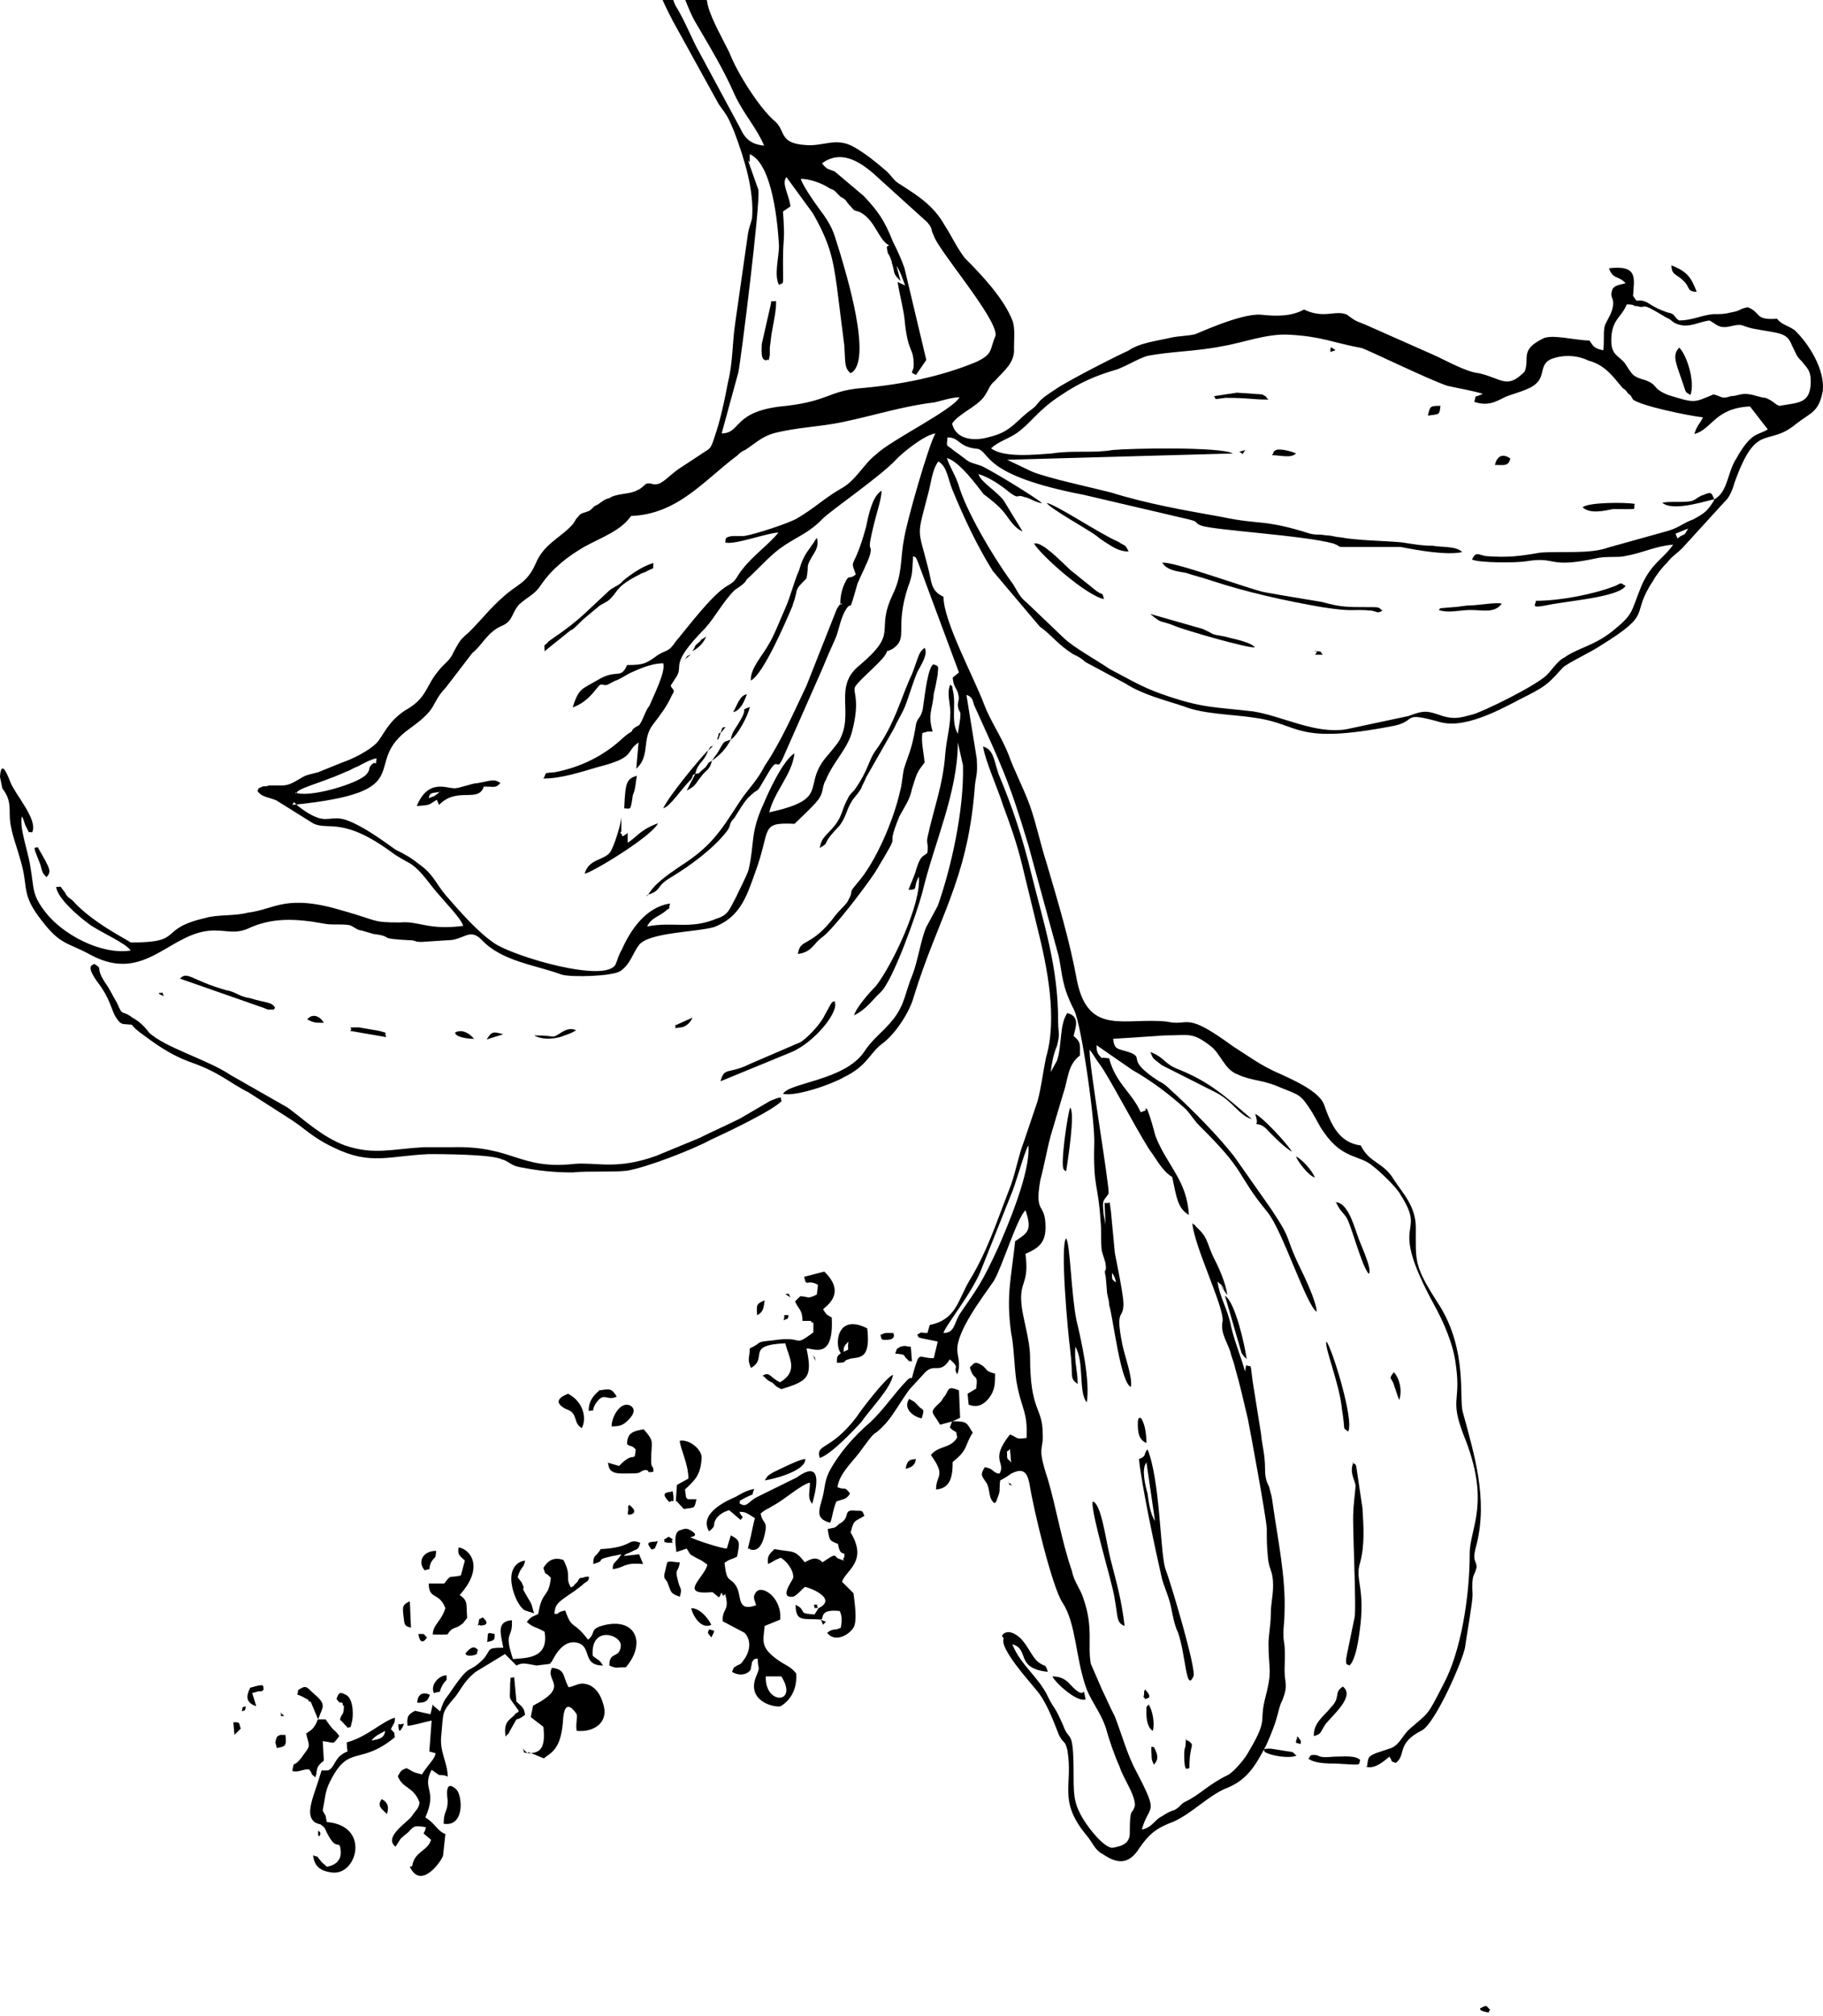 <svg width="454" height="502" viewBox="0 0 454 502" fill="none" xmlns="http://www.w3.org/2000/svg">
<path fill-rule="evenodd" clip-rule="evenodd" d="M426.681 98.199C428.823 98.627 428.537 99.484 431.107 98.627C432.677 98.627 433.676 97.771 435.818 98.199C436.389 98.199 438.673 99.056 439.672 99.056C441.813 99.912 441.528 100.341 443.098 101.054C447.809 100.198 450.949 100.626 450.949 94.916C450.949 92.061 449.95 91.633 448.808 90.062C447.238 88.492 447.523 88.492 446.238 85.923C444.954 82.639 443.098 83.068 436.389 81.783C432.962 80.927 434.247 80.498 430.393 81.355C427.823 81.783 427.252 80.498 425.682 79.784C423.113 80.213 421.828 81.069 419.401 81.069C416.261 80.641 416.832 79.784 414.976 79.071C407.696 74.645 410.551 77.072 407.696 76.216C406.411 76.216 407.41 75.787 405.126 75.787C403.841 79.071 401.272 79.499 401.272 84.781C401.272 88.492 403.128 88.492 404.698 90.491C406.554 93.346 406.554 93.774 409.694 94.63C413.12 95.915 411.264 96.629 415.404 98.342C421.971 100.341 421.685 100.341 426.396 98.342L426.681 98.199ZM186.29 39.957C186.29 39.957 188.431 46.095 188.859 47.237C189.43 50.521 184.434 90.348 183.863 92.775L179.723 107.906C184.719 107.906 182.292 102.196 195.854 101.054C206.56 99.77 206.275 97.343 214.554 96.629C224.404 95.772 234.396 93.774 243.247 90.062C247.387 88.064 246.387 87.207 247.958 83.496C248.243 79.071 233.683 62.369 232.541 58.657C231.541 56.659 232.541 57.373 230.97 55.374L217.409 43.098C213.555 39.814 209.13 37.388 204.704 40.671C205.989 42.241 205.989 41.956 207.845 42.669L215.125 48.808C218.551 52.519 220.121 54.518 222.405 60.228C223.405 62.226 224.547 64.653 225.26 66.794L230.685 89.634L228.115 93.346C226.26 92.489 227.544 92.918 227.544 90.919C227.544 86.494 226.26 88.064 225.403 80.784C225.118 77.072 224.118 73.932 223.547 70.22L225.403 71.077C224.832 69.506 224.118 67.365 223.262 66.223L224.261 69.935C222.12 67.936 222.976 67.936 222.12 65.509C222.12 65.081 221.549 63.511 221.121 63.083C220.55 60.656 221.121 61.512 221.406 61.084C218.837 59.799 217.98 54.946 214.411 52.947C212.556 52.091 213.127 52.947 211.842 51.377C210.272 49.807 211.271 50.092 209.272 48.95C207.988 47.666 207.988 47.38 206.703 46.952C204.847 45.667 201.707 44.525 199.423 44.525C199.994 46.524 203.848 51.805 205.133 53.518C207.702 57.23 207.702 58.372 209.272 63.225C210.557 67.651 217.552 90.062 211.842 92.918C210.272 91.633 210.557 90.491 210.272 86.066L208.416 71.362C207.417 64.082 206.56 60.37 202.42 53.09L195.854 44.097C194.569 45.667 196.425 48.237 196.853 51.377L194.997 52.662C195.568 60.799 194.997 58.372 194.997 65.224C194.997 71.79 195.283 70.077 193.998 70.934C192.713 68.507 193.998 64.082 193.998 61.227C193.713 55.945 192.428 40.814 186.718 38.387V40.385L186.29 39.957ZM417.831 134.03C419.687 132.459 419.116 134.03 420.4 131.603L417.26 132.888L417.831 134.172V134.03ZM426.967 124.323C430.393 122.324 430.107 117.756 432.392 114.187C436.246 107.335 437.816 108.477 440.243 106.907L435.818 101.197C426.967 101.625 426.396 106.907 421.971 108.049C422.542 106.051 423.255 105.622 424.112 103.909C420.258 103.481 408.695 101.054 406.696 99.484C406.125 98.627 406.411 98.627 405.412 97.914C405.126 97.486 404.841 97.057 404.127 96.629C401.986 94.202 399.987 90.919 395.562 89.777C392.992 88.492 389.566 88.207 386.426 89.349C383.285 90.633 384.856 93.489 382.572 95.487C381.001 97.057 377.147 97.914 375.006 98.77C372.436 100.055 370.581 101.197 367.154 100.055C367.725 98.056 366.869 99.198 369.296 98.056C366.441 97.2 363.586 96.772 360.445 96.058C355.734 94.488 340.603 87.065 339.033 86.636C332.038 85.352 329.183 83.781 321.332 83.353C315.622 82.925 309.626 85.352 304.344 86.208C298.063 87.493 291.354 87.493 285.644 88.635C283.074 89.492 281.504 90.633 278.364 91.918C272.939 93.489 268.942 95.201 264.089 98.485C258.379 102.196 256.808 105.337 253.097 107.906C251.241 109.191 248.672 109.905 246.816 111.618C249.956 114.045 257.808 113.188 261.947 112.903C267.372 112.046 272.083 112.903 277.079 112.046C281.504 111.618 303.916 111.19 307.056 112.903L250.813 114.473L256.808 117.328C260.234 118.898 272.225 121.468 276.651 122.61C285.787 125.465 294.923 127.035 304.487 128.748C313.909 130.746 314.622 129.176 326.328 132.888C328.469 133.316 327.613 132.888 330.468 133.316C331.752 133.316 332.609 133.744 333.608 133.744C338.033 134.601 344.314 134.601 349.025 135.029C351.88 135.457 354.021 135.885 356.876 135.885C359.018 136.314 362.586 135.885 364.157 137.456C360.302 138.312 353.165 137.027 348.74 136.171H334.893C332.752 136.171 334.322 136.171 332.038 135.314C324.758 133.316 302.631 132.031 299.205 130.889C297.064 130.033 298.92 130.033 296.065 129.319L269.799 123.181C244.532 118.327 246.673 112.617 243.532 111.761C238.536 111.332 239.107 108.906 235.967 108.906C235.681 111.761 235.681 110.476 237.537 112.189C242.248 115.472 240.106 114.616 244.103 115.9C245.674 116.329 258.95 124.465 259.521 125.322C257.379 124.894 256.666 124.037 255.095 123.752C252.954 122.895 254.096 124.608 251.241 122.467C249.385 120.897 246.245 118.755 243.675 118.042C244.246 120.04 248.1 122.181 249.956 124.608L254.667 132.317C252.526 131.46 251.241 129.033 249.956 127.463C248.672 125.893 246.53 124.18 244.96 123.038C243.39 121.039 238.964 114.901 235.824 114.045C236.395 116.043 237.68 117.756 238.679 120.611C240.535 127.178 247.244 138.455 251.669 144.593C253.24 146.592 253.525 148.305 255.524 149.875L264.945 158.868C267.515 161.295 272.796 164.15 276.365 166.577C280.219 168.575 284.216 171.002 289.07 172.715C299.491 176.427 302.631 175.998 312.195 177.14C319.761 178.425 327.613 182.85 335.321 181.566L350.738 178.282C354.878 176.712 355.449 176.998 359.303 178.282C362.158 179.139 363.728 178.711 366.869 177.854C369.724 176.998 382.001 171.002 385.141 168.147C386.426 166.862 387.996 164.436 389.566 163.722C392.992 161.295 396.847 160.867 401.557 157.155C406.982 152.73 405.983 152.73 408.838 145.735C411.407 140.025 414.262 139.169 416.689 135.6C411.978 136.028 409.409 137.598 404.698 138.455C402.557 138.883 400.844 138.455 398.131 138.883C385.141 141.738 387.996 138.455 380.145 139.74C377.575 140.168 368.439 140.168 366.583 139.311C367.583 137.313 367.868 138.027 370.009 138.455C375.72 138.883 378.575 138.455 383.571 137.598C388.995 137.17 395.847 138.027 400.558 136.314L415.404 132.174C418.259 131.317 419.258 130.175 421.685 129.319C424.54 127.749 425.111 127.32 426.681 124.894L426.967 124.323ZM73.516 197.268C76.372 198.838 88.934 195.27 91.218 192.843C92.502 191.273 91.503 191.558 92.502 190.416C93.787 189.131 93.502 191.273 93.787 188.846C92.788 188.846 90.361 190.131 89.076 190.844C87.792 191.273 87.506 191.701 86.221 192.129C81.796 194.128 78.656 194.984 75.515 196.269C73.659 197.125 74.23 197.125 73.659 197.554L73.516 197.268ZM73.231 199.695C74.23 200.98 77.371 202.978 78.656 203.406C81.511 204.691 83.081 202.978 86.507 204.263C90.647 205.833 95.072 209.117 98.498 211.543C101.067 212.828 102.352 213.542 104.493 215.255C107.919 217.682 108.633 220.108 111.06 222.963C114.914 227.389 118.911 231.957 123.051 234.812C127.762 238.095 150.887 244.947 153.314 240.093C153.885 238.809 153.885 238.095 154.884 236.382C157.026 231.528 160.88 225.818 166.875 224.962C166.304 226.96 167.446 225.39 165.591 226.96C164.02 228.245 162.165 228.531 161.165 230.672C167.732 229.387 171.872 231.528 178.581 228.673C181.436 227.817 181.721 226.247 183.292 223.392C183.863 222.107 186.147 217.682 186.432 216.54C188.003 209.688 186.718 207.546 190.287 199.838C191.286 197.411 194.997 189.274 197.852 187.561C197.281 192.843 192.856 196.983 191.571 202.264C206.417 198.981 200.136 196.126 205.133 189.274C206.132 187.989 207.988 185.991 208.987 184.421C212.841 177.569 207.417 171.002 213.983 165.72C224.118 157.155 217.837 157.584 222.263 148.162C224.832 142.88 224.118 139.597 225.118 134.315C225.689 130.175 231.399 110.333 232.969 107.906C230.114 108.335 224.689 112.76 223.119 114.473C219.265 118.613 206.988 127.035 204.847 129.176C201.707 132.459 199.137 133.316 195.426 135.743C192.285 137.741 189.43 141.024 186.861 143.451C185.29 144.736 186.29 144.308 185.005 145.45C184.005 146.306 183.72 146.306 182.863 147.02C180.008 149.875 178.153 153.587 175.583 156.442C166.733 165.435 170.159 165.435 168.588 168.29C168.303 168.718 167.304 170.288 167.018 170.717C167.589 172.001 168.303 171.573 167.304 173.143C166.019 175.998 164.449 177.997 162.593 180.424C159.738 184.135 162.022 188.132 158.453 191.415L159.024 184.849C155.598 187.276 158.453 188.56 148.889 190.987C144.464 192.272 139.753 193.842 135.328 193.842C136.327 192.272 135.042 192.557 138.183 192.272C144.749 190.987 150.459 188.132 155.17 183.707C156.169 182.85 156.169 182.85 157.311 182.137C157.597 181.28 158.596 180.852 159.167 180.566C160.166 179.282 160.737 176.855 161.736 175.713C162.736 173.286 165.876 167.148 165.162 165.149C162.307 165.149 159.452 166.434 156.883 167.576C155.313 168.433 154.313 169.146 153.029 169.575C150.174 171.145 151.173 170.431 149.603 170.431C148.603 170.859 147.033 174.571 142.608 176.141C144.178 171.288 144.749 171.716 148.889 169.289C153.6 166.434 154.599 169.289 156.169 165.578C160.309 165.578 160.88 165.149 163.164 163.579C165.733 161.581 166.304 162.723 168.16 159.868C171.301 156.156 177.011 148.448 180.865 146.021C183.72 144.45 183.006 144.022 185.005 141.595C187.574 138.312 191.571 135.457 193.855 132.602C191.286 132.602 182.435 135.885 180.579 135.029C180.865 134.172 180.294 133.744 182.435 133.459H185.29C188.145 133.03 196.71 130.175 198.566 129.033C202.706 126.607 205.133 124.18 209.272 121.753C213.127 119.755 214.982 115.615 218.123 113.188C221.977 109.477 237.109 102.196 238.964 98.913C237.109 98.913 234.539 99.77 232.683 100.198C225.118 101.054 217.552 103.481 209.986 105.051C203.991 106.336 198.566 106.336 192.571 107.906C189.716 108.763 188.145 110.333 185.576 112.046C185.29 112.046 184.005 112.903 183.72 113.331C175.44 119.469 168.874 128.034 157.168 128.462C154.599 132.174 149.888 133.744 145.463 136.171C141.323 138.598 137.612 141.453 134.757 145.592C133.186 148.019 131.616 148.448 129.332 150.446C127.476 152.445 127.762 154.586 125.192 155.728C121.338 157.298 120.196 160.581 117.626 162.58L111.06 171.145C106.92 175.57 109.49 175.998 102.209 181.28C89.219 190.273 105.635 197.125 72.803 200.409L73.231 199.695ZM276.936 316.893C276.936 318.892 276.936 318.463 277.935 319.32C277.65 318.035 277.65 318.035 276.936 316.893ZM340.46 439.801C340.746 437.375 340.746 437.375 342.601 436.518C343.886 436.09 345.171 435.662 346.456 435.233C348.597 434.377 349.311 431.95 351.166 430.38C355.877 426.24 355.306 427.525 359.446 419.388C363.871 411.251 366.012 397.405 366.012 386.841C366.012 380.274 371.437 374.279 364.442 357.149C361.016 348.156 363.871 349.012 362.586 340.019C362.015 334.737 359.446 329.027 357.162 324.887C345.171 302.904 355.592 308.185 348.882 297.622C347.883 295.623 343.458 291.484 341.888 290.342C338.747 287.487 334.322 288.771 329.611 281.777C328.612 280.492 327.755 278.493 326.756 276.923C323.901 272.498 323.901 272.783 318.905 270.785C314.48 268.786 311.91 269.215 308.198 267.501C304.772 266.217 304.059 262.22 301.204 260.221C296.778 256.938 296.207 257.794 290.212 257.794L277.222 258.651C277.507 261.506 278.506 261.078 281.076 261.934C285.501 263.504 279.791 263.504 288.642 269.215C290.497 270.071 291.211 271.213 292.781 272.498C297.492 276.923 303.202 282.633 307.342 287.915L316.478 300.905C322.188 309.47 319.619 307.043 323.758 315.608C324.758 317.607 327.898 324.173 327.898 326.6C325.329 325.03 319.333 306.187 315.622 301.762C307.342 291.626 310.911 292.34 298.634 280.206C297.349 278.922 296.493 277.351 295.208 276.067C291.068 272.355 286.929 269.215 281.932 266.359L273.082 260.221C273.082 261.078 273.082 261.791 273.653 262.648C274.938 263.933 273.367 263.076 276.222 263.504C277.793 269.643 281.932 272.07 284.074 276.923C285.358 276.495 285.073 276.495 285.358 276.495C285.358 276.067 284.787 276.067 285.644 276.067C286.643 278.493 287.214 280.92 287.785 282.919C290.64 290.199 295.636 293.91 296.065 302.475C293.21 300.905 292.924 297.622 291.925 293.054C289.355 291.484 288.071 288.629 286.215 286.202C282.361 280.064 276.08 267.93 273.938 265.075C272.939 263.79 272.368 262.648 271.369 261.363C271.083 264.646 276.365 295.195 276.08 297.194C274.795 299.192 274.509 298.478 274.795 301.619C274.795 302.904 275.366 304.046 275.366 306.044L275.08 299.478C276.936 299.906 276.08 298.193 276.651 301.476L277.65 312.04C278.221 314.895 279.791 322.603 279.791 324.602C279.791 328.741 277.65 325.458 279.506 334.737C280.077 337.592 282.075 342.874 281.647 345.301C279.077 344.444 277.222 328.17 276.222 324.887C276.222 323.602 275.651 322.46 275.651 321.176L275.366 317.892C274.795 315.466 275.651 317.036 275.366 315.037C275.366 314.181 274.795 313.039 274.367 311.326C274.081 308.471 274.367 306.472 274.081 304.046C273.51 294.624 272.225 295.909 272.511 284.917C272.796 279.635 269.37 255.225 267.515 251.513C264.374 245.375 264.66 242.948 263.66 238.095L256.095 210.401C251.098 193.699 249.1 189.988 242.533 175.427C242.248 174.143 241.962 173.429 240.677 173.001L243.247 188.846C243.532 193.699 242.961 192.557 242.676 196.983C240.82 219.395 233.54 228.673 227.544 248.23C226.545 251.942 223.119 257.223 219.979 259.65C216.553 262.077 216.124 265.36 210.129 268.215C207.559 269.786 198.423 273.069 194.997 272.355C196.568 269.5 210.414 269.072 215.268 261.791C217.409 258.508 219.979 256.938 222.548 253.655C225.403 249.943 225.403 247.088 227.259 242.663C228.544 239.38 229.4 233.67 230.685 230.815L233.54 225.533C236.966 215.826 240.106 201.551 239.821 190.559L238.536 184.849C238.536 197.411 232.541 210.116 229.686 222.25C228.401 227.103 222.405 244.233 219.265 247.088C217.124 249.087 215.839 251.228 212.698 252.798C213.269 250.8 216.553 247.088 218.123 245.518C222.263 240.236 229.543 224.819 228.829 218.253C227.259 221.108 228.829 221.536 226.26 221.536C226.831 219.966 227.83 217.824 228.115 216.682C229.4 212.257 230.257 213.399 230.97 212.257C231.256 209.83 230.685 210.259 230.97 208.546C232.541 201.265 234.825 195.555 235.396 187.847C235.681 184.135 236.68 180.995 236.68 177.283C236.68 175.285 235.681 172.43 236.68 170.431C237.68 171.716 236.966 170.003 237.251 171.716C238.251 175.427 236.68 179.424 238.536 182.708L239.107 178.996C239.393 176.569 238.822 177.711 238.536 175.713C238.536 174.143 239.107 174.428 238.536 172.43C237.965 170.859 237.537 171.145 237.251 168.718L238.822 167.433L228.686 140.168C227.402 137.313 229.257 141.024 228.401 139.311C227.83 138.455 228.115 138.883 227.402 138.455C227.116 142.166 227.402 142.88 226.117 146.163C222.691 156.727 226.402 158.726 222.263 161.581C219.693 162.865 221.692 161.152 220.407 163.151C219.122 165.149 213.127 170.003 212.841 171.288C212.556 172.572 214.126 174.571 212.27 181.851C211.271 186.276 207.559 189.56 205.704 194.128C204.704 195.698 205.133 196.983 204.133 198.553C203.562 199.838 198.709 204.263 197.852 205.119C189.002 204.691 192.142 206.404 188.003 217.396C185.861 223.534 184.148 228.388 177.867 230.815C173.442 232.099 161.736 232.099 159.167 235.24C157.597 237.238 157.026 240.093 154.456 241.806C152.315 243.091 142.465 243.377 139.896 242.663C133.329 240.236 125.05 239.38 120.053 234.098C116.913 230.815 115.628 234.098 111.488 234.098L104.922 234.526C103.066 234.526 103.637 234.098 102.067 234.098C93.216 233.67 98.641 233.241 92.931 232.528C91.646 232.099 91.36 232.099 90.076 231.671C89.076 231.671 88.22 230.815 87.221 230.386C85.365 229.958 82.51 230.386 80.654 229.958C73.659 228.673 67.664 228.388 61.668 231.243C58.528 232.528 56.672 231.671 53.389 231.671C42.397 231.671 36.401 245.09 22.697 237.809C16.702 234.526 15.132 235.383 10.421 229.244C4.996 222.392 7.28 221.108 4.996 213.827C3.997 210.116 2.427 206.547 2.427 202.835C2.427 199.552 2.141 198.41 0.571 196.269L0 193.414C0.286 189.274 1.57 192.129 2.57 194.699C3.854 197.982 9.564 204.12 7.994 207.261C6.709 206.833 7.709 208.117 6.424 205.69C6.138 205.262 5.853 203.692 5.425 203.264C4.854 206.547 6.995 211.829 7.566 215.826C8.565 221.536 7.851 222.678 11.42 227.246C15.56 232.528 24.981 237.809 32.547 236.667C31.262 234.669 24.268 231.814 21.841 229.815C19.7 228.245 14.275 223.677 13.99 220.822C15.845 220.822 14.561 220.394 16.131 222.107C16.702 223.392 17.416 223.677 17.987 224.105C22.983 229.815 32.262 234.241 32.547 234.669C46.394 234.669 38.828 231.386 51.248 228.531C54.102 227.674 58.528 228.102 61.668 227.246C68.663 226.389 71.09 222.392 85.65 226.818C94.215 229.244 92.645 229.673 99.497 229.673C104.493 229.244 106.492 231.671 115.342 230.529C115.057 228.959 110.632 224.391 109.347 222.821C106.777 219.966 105.207 217.111 102.352 215.112C100.782 214.256 99.497 213.542 98.212 212.685C85.222 202.978 81.796 206.975 77.942 204.977L68.806 199.267C66.665 198.41 64.951 198.41 64.095 196.84C64.666 196.412 63.809 196.412 65.094 195.983C65.665 195.555 66.094 195.983 66.95 195.555H70.376C72.517 195.555 74.23 193.985 76.086 193.128C77.371 192.7 77.656 192.7 79.227 192.272L85.222 189.845C87.792 188.989 91.789 186.99 93.787 184.992C95.357 183.421 96.642 179.282 101.638 176.427C106.349 173.572 106.064 170.717 109.204 167.005C110.774 165.007 112.059 164.578 113.058 162.152C114.629 159.297 114.629 159.297 116.913 157.298C119.768 154.443 122.337 151.16 125.192 148.733C128.618 145.45 131.188 145.45 133.472 140.168C135.328 135.743 139.182 134.03 142.037 131.175C143.322 129.89 143.036 129.604 143.893 128.748C144.892 127.463 145.177 127.891 146.748 127.178C148.032 126.321 147.319 126.321 148.889 125.607C150.174 124.751 150.459 124.323 151.744 124.037C153.6 122.752 156.74 123.181 158.739 122.039C159.738 121.61 160.023 121.182 160.88 120.468C162.45 120.04 162.165 120.897 164.02 120.468C165.305 120.04 167.161 118.042 169.017 116.757L174.013 113.474C176.868 111.475 176.868 112.189 177.867 109.048C179.437 104.623 180.437 99.627 181.293 95.201C182.578 89.92 182.292 85.78 183.149 80.07L186.29 58.086C186.575 56.516 186.861 56.088 187.289 54.375C187.86 47.523 185.433 39.672 182.863 32.819C181.293 29.108 181.293 29.108 179.009 25.968L167.589 5.269C166.304 2.842 164.734 -0.441 164.163 -2.012C163.164 -4.01 160.737 -7.722 161.594 -10.148C164.734 -11.433 167.018 -1.155 168.16 1.272C170.73 5.411 172.3 9.837 174.441 13.548L184.291 31.82C185.576 34.675 187.146 35.96 190.287 36.245C188.431 31.82 185.29 28.537 183.006 23.683C180.151 17.117 176.44 11.121 172.871 4.983C170.301 0.13 166.304 -11.719 166.304 -17L169.445 -15.716C172.3 -6.294 169.73 -11.576 173.585 -6.294C174.156 -5.009 175.44 -2.583 175.726 -1.869C176.011 -0.299 176.011 0.13 176.297 1.414C177.296 5.126 180.151 9.979 181.721 13.263C183.577 18.116 189.002 26.681 192.713 29.965C195.854 32.391 193.713 35.675 200.565 36.103C204.99 36.531 208.13 34.104 212.556 36.531C215.982 38.529 217.98 40.243 220.835 42.669C222.405 44.24 222.691 45.096 224.261 45.953C228.686 48.808 232.541 51.234 235.253 56.088C237.109 58.943 238.108 61.37 240.249 64.225C244.389 68.364 250.099 74.36 252.24 80.07C252.811 82.069 252.526 84.495 252.526 86.636C252.811 90.348 249.956 92.347 247.815 94.773C246.245 96.058 246.245 97.2 244.96 98.913C243.104 101.34 238.679 103.053 237.109 105.48C238.108 109.619 242.819 109.905 246.53 108.763C251.955 107.478 253.097 104.623 256.951 101.911C258.521 100.626 257.522 101.483 258.521 100.341C259.521 99.056 261.376 97.914 262.661 97.057C266.087 94.63 280.077 87.636 280.933 87.35C283.788 85.352 287.928 84.924 291.639 84.067C293.495 83.639 296.065 83.639 297.635 83.21C297.92 83.21 309.055 77.929 314.051 78.357C317.906 78.785 321.617 78.785 324.758 77.072C329.754 79.499 332.609 77.072 335.464 78.357C338.033 80.356 338.033 79.927 340.888 81.212L357.305 88.492C360.16 89.777 365.156 92.632 368.296 92.918C374.007 94.202 375.291 97.057 379.717 92.489C381.001 89.206 378.432 87.207 384.142 84.353C386.283 83.068 392.421 84.781 395.847 84.781C396.847 86.351 397.132 86.779 399.273 87.207C399.559 85.209 399.273 83.496 399.559 81.498C399.844 80.213 400.844 79.071 401.415 77.358C402.414 74.075 400.844 74.503 401.415 72.504C401.7 70.934 403.556 70.934 404.841 70.506C402.985 68.507 401.7 69.649 400.701 66.794C407.981 65.938 406.982 69.221 406.696 73.646C407.981 75.645 407.267 74.503 409.266 74.931C410.836 75.359 411.407 76.501 415.261 77.786C417.403 78.214 416.546 78.642 418.116 79.784C421.542 79.784 423.541 78.5 426.681 78.214C428.537 78.214 429.536 78.214 431.107 77.786C433.676 77.358 432.962 76.93 435.247 76.501C438.673 77.786 436.817 79.784 442.527 79.356C443.812 80.927 445.096 80.927 446.952 82.211C450.378 85.495 454.518 91.918 453.947 97.343C452.948 102.625 451.092 102.625 447.38 105.48C440.1 111.618 437.531 104.623 431.963 120.183C431.392 122.181 430.678 123.894 429.394 125.036L418.973 136.456C417.403 138.027 416.403 138.455 415.119 140.168C414.119 141.024 412.264 143.451 411.693 144.593C405.697 153.587 412.264 152.302 398.417 160.867C396.561 162.152 390.566 165.007 389.281 166.149C385.855 169.86 385.427 170.574 380.716 173.001C375.72 175.427 365.87 181.566 358.875 179.853C348.74 176.998 353.165 179.424 347.169 180.709C322.188 185.563 324.044 180.281 312.481 178.711C307.056 177.854 299.776 177.854 294.78 175.856C290.069 174.285 284.645 173.001 280.219 170.146L270.37 164.864C269.37 164.007 268.799 163.579 267.229 162.865C263.375 160.439 261.805 158.012 258.95 156.013L247.244 142.166C243.39 136.028 239.964 128.748 237.109 121.753C236.109 119.326 235.824 116.043 233.683 114.901C232.112 116.9 231.827 120.611 231.113 123.038C228.258 134.03 228.544 131.175 231.113 141.31C232.112 145.021 231.684 147.02 234.967 148.59C234.967 154.729 242.533 168.575 245.103 175.427C246.673 179.567 249.243 183.136 251.098 187.704C252.669 192.129 254.953 196.269 256.523 200.694C258.093 205.119 259.092 210.116 260.663 214.969C263.518 224.676 266.373 234.098 268.228 244.233C271.083 258.08 280.219 253.226 290.64 254.368C296.35 255.653 294.78 251.513 307.056 260.507C310.911 262.933 314.051 265.36 318.762 267.359C322.188 268.929 328.612 271.784 329.754 275.067C331.61 280.349 333.608 284.489 338.89 285.203C341.031 289.628 344.6 289.342 347.169 293.768C349.311 297.051 352.594 300.334 352.594 305.616C352.594 314.181 352.023 315.037 358.304 324.744C365.584 336.165 363.3 348.298 364.299 351.582C367.154 362.145 370.581 373.137 367.725 384.557C366.441 388.982 367.725 388.268 367.725 390.267C367.154 392.694 366.441 391.552 366.726 397.119C366.726 399.118 365.156 407.683 364.87 410.109C364.299 413.393 357.59 428.81 354.164 430.808C347.598 434.091 350.31 436.946 347.598 438.945C345.742 438.088 347.312 439.373 346.027 437.375C344.457 438.659 342.173 440.658 340.032 439.801H340.46Z" fill="black"/>
<path fill-rule="evenodd" clip-rule="evenodd" d="M256.096 285.203C255.096 286.774 252.955 294.91 251.67 297.765L244.39 316.037C242.249 321.748 235.254 330.313 234.969 331.883C237.824 331.883 237.538 329.456 239.108 327.029C243.819 320.177 244.533 319.321 248.53 310.756C250.671 305.902 256.809 291.627 256.096 285.061V285.203ZM251.385 360.861C250.386 362.431 250.814 359.291 250.814 362.86C251.099 363.716 250.814 362.86 251.813 364.144L251.528 360.861H251.385ZM249.529 407.255C249.529 407.255 250.528 405.257 253.383 407.255C255.525 408.825 256.524 411.68 258.094 413.393C260.235 415.392 260.235 413.822 260.949 416.248C252.67 415.392 256.524 410.538 252.099 409.396C254.24 414.678 258.665 417.533 260.949 422.387C262.519 425.67 262.519 424.385 264.803 429.667C266.374 434.092 267.373 429.667 267.373 442.657C267.373 447.511 267.658 449.509 269.942 453.221C271.227 455.219 274.653 459.787 276.937 460.073C279.792 459.645 281.363 458.788 281.363 456.361C281.363 449.509 281.934 452.222 282.647 449.509C282.647 446.654 279.792 442.943 278.793 439.802C277.508 436.947 276.224 433.236 275.367 430.095C274.082 426.384 272.226 424.385 270.656 420.674C267.801 412.965 268.087 404.4 264.661 399.118C262.091 395.407 257.38 375.85 256.381 369.426C255.81 366.571 254.811 365.286 251.67 366.999C251.099 367.428 249.815 368.284 249.101 368.57C248.815 370.14 249.101 370.568 248.815 371.853C248.53 372.709 248.53 372.709 248.244 373.423C247.673 374.993 248.244 373.423 247.673 374.28C246.103 372.995 246.674 371.425 245.818 369.426C244.533 367.428 243.962 367.428 245.247 365.286C247.388 365.715 246.817 366.143 248.387 366.857H248.958C250.528 364.002 246.389 363.573 251.528 357.15C253.669 358.006 252.812 358.434 255.667 358.006C255.953 351.154 254.383 351.154 253.098 343.731C252.527 339.591 252.527 335.166 251.813 331.883C250.528 322.461 251.813 318.464 252.812 309.043C255.667 307.044 257.238 306.616 255.382 301.334C253.241 303.333 249.672 315.181 247.531 318.893C244.676 323.032 238.395 331.169 238.395 336.023C238.395 337.593 239.394 339.734 238.395 342.161C237.11 340.162 239.394 340.876 236.539 338.449C233.969 342.589 232.685 338.878 229.972 342.161L226.546 345.872C224.691 348.299 222.407 352.439 220.551 354.437C216.411 358.863 219.266 354.437 213.984 361.718C212.129 364.144 208.988 366.999 208.56 370.283C210.701 371.139 210.13 369.854 211.7 371.853C210.701 373.423 210.13 373.138 208.274 373.851C207.275 376.278 207.275 378.277 206.704 379.133C203.849 378.277 203.563 377.135 204.563 373.851C205.562 370.568 205.134 369.426 206.418 366.571C208.988 361.718 212.7 357.578 216.839 354.009C220.265 350.726 222.549 347.157 225.69 343.874C227.546 341.875 226.689 344.73 227.546 341.447C229.116 336.165 228.545 338.164 232.542 338.164L233.541 334.024L229.401 333.168C228.117 332.739 229.116 333.168 228.402 332.311C229.972 331.455 228.688 331.883 230.972 331.883L231.543 329.884C238.109 328.6 238.537 323.746 241.392 318.893C243.962 314.753 246.103 309.899 247.959 305.046C249.244 301.762 250.528 298.194 251.813 294.91C253.098 291.199 253.669 287.63 254.954 284.347L258.38 274.212C259.379 270.5 259.664 267.36 260.521 263.22C263.376 253.513 260.806 240.808 258.38 231.101L254.525 215.256C253.241 209.974 251.67 205.549 249.815 200.552C248.53 196.413 245.389 189.56 244.818 185.849C247.388 186.705 247.388 188.704 248.673 192.701C252.099 200.838 254.668 208.546 256.952 217.968C260.093 230.53 263.519 240.808 263.519 254.227C263.519 257.51 264.09 257.082 263.233 260.365C262.234 262.792 261.948 264.79 261.663 266.931L263.233 264.076C264.518 260.365 263.804 255.083 265.803 252.228C268.943 253.084 267.944 255.511 267.373 257.938C269.229 259.508 268.943 259.937 268.943 262.792C265.803 265.218 266.088 268.502 264.803 272.213L261.663 282.777C260.664 286.488 260.093 290.057 259.093 293.768C257.523 302.762 260.378 299.05 260.378 305.617C260.378 309.756 258.237 310.898 255.382 312.183C256.381 319.892 253.812 318.75 254.383 324.745C254.668 328.029 256.524 333.739 256.524 337.736C256.524 351.582 259.664 350.298 259.664 356.864C259.95 361.289 258.094 359.719 260.949 368.284C263.09 375.564 264.375 383.701 266.945 391.124C267.516 393.979 269.086 395.55 269.8 397.976C272.369 405.257 270.799 409.396 271.655 414.25L274.51 420.816C275.51 422.815 276.366 424.956 277.651 427.383C279.507 432.236 280.792 437.09 283.076 441.23C288.786 452.222 286.216 448.938 284.36 455.505C286.93 455.077 287.501 453.078 289.357 452.222C290.641 451.365 291.498 450.937 292.497 450.651C294.067 449.795 293.782 449.367 295.067 448.653C299.206 446.654 300.491 444.513 306.058 441.801C307.343 440.944 309.484 438.517 310.484 436.947C315.908 427.954 313.624 429.239 314.909 423.529C317.05 415.392 315.908 416.248 315.908 409.254C315.908 407.255 316.479 404.4 316.479 401.973C316.479 399.118 317.05 397.548 317.05 394.693C317.05 390.982 316.051 390.982 315.765 387.841C315.48 384.986 315.48 383.416 315.48 380.561C315.194 376.849 311.34 356.15 310.769 353.295C309.77 349.156 308.913 345.159 307.629 340.733C307.343 339.449 307.058 338.735 306.629 337.45C306.058 334.595 303.774 332.168 304.488 328.885C304.774 325.174 297.493 310.613 296.922 304.475C297.208 304.903 297.208 304.903 297.493 304.903L297.779 305.331C300.919 308.186 300.348 309.043 302.204 313.04C303.489 315.466 305.345 319.606 305.63 322.461L305.345 322.033L304.774 321.177C302.632 317.893 306.344 323.175 304.488 320.32C303.917 319.464 303.917 319.892 303.203 319.035C303.774 323.175 305.773 325.887 306.629 330.455C307.629 334.595 309.199 338.164 310.055 341.447L310.341 339.877C311.626 340.733 311.34 338.592 311.911 343.588L314.052 357.007C314.338 360.29 315.052 361.86 315.052 366C315.052 367.57 315.337 368.855 316.051 370.14C316.622 372.567 316.622 371.71 317.05 374.993C318.335 383.987 320.191 392.552 319.905 401.402C319.905 403.401 319.62 405.114 319.62 406.684C319.62 409.967 320.191 407.969 319.905 415.677C319.905 419.389 320.904 419.389 319.334 423.386C318.049 425.813 318.763 427.097 315.194 434.806C312.625 439.659 310.484 443.371 305.059 445.37C300.634 447.368 296.78 451.508 292.354 453.506C288.215 455.077 286.359 456.361 283.789 460.073C281.22 464.213 278.365 464.213 274.653 461.643C272.797 460.787 272.084 458.788 270.799 457.218C263.233 448.225 267.373 444.656 265.803 435.662C265.232 433.236 264.803 434.092 263.947 432.379C263.661 432.379 261.377 424.671 258.237 420.959C256.667 418.961 248.815 410.396 249.957 407.969L249.529 407.255Z" fill="black"/>
<path fill-rule="evenodd" clip-rule="evenodd" d="M102.639 464.641C103.21 460.929 106.493 460.929 107.35 458.074L105.494 456.504C106.065 455.219 105.779 456.076 106.065 454.934C103.21 454.505 103.21 454.505 101.639 456.218C101.068 456.647 100.069 457.503 99.784 457.789C99.213 458.645 99.213 458.645 98.499 459.787C95.359 457.36 101.639 453.649 102.639 452.078C103.638 450.508 104.209 450.508 104.494 448.795C102.924 444.655 100.355 445.512 99.07 442.229C100.069 440.658 99.641 440.944 101.211 440.23C103.067 441.087 102.21 441.087 105.066 441.8C107.207 438.517 108.206 438.089 108.492 436.519L106.921 436.09L107.492 428.382C105.351 428.81 102.781 429.667 101.497 429.667C101.211 427.24 101.782 426.812 103.352 425.955L107.207 426.812L107.778 424.385L108.063 424.813L109.634 426.098C110.633 422.815 110.918 423.243 112.489 420.816C117.485 413.536 116.343 417.105 120.34 413.108C122.481 410.681 120.911 410.253 125.336 410.253C124.765 406.969 123.48 403.686 127.477 403.401C127.763 408.254 125.336 405.827 127.763 413.108C129.904 412.679 136.899 413.536 135.614 406.256C132.759 404.685 133.045 405.399 131.189 403.829C132.474 402.259 132.759 402.544 134.044 401.83C135.043 395.692 136.613 398.119 137.184 392.837C135.329 390.839 136.185 392.837 135.329 390.41C136.899 387.555 139.183 387.983 140.325 388.412C142.466 392.552 140.61 392.552 142.181 395.264C143.465 394.407 142.181 395.692 143.18 394.407C144.465 393.551 143.751 392.837 145.036 392.837C147.605 391.98 146.32 393.265 146.606 393.265C146.32 393.694 146.32 393.694 145.607 394.122C142.466 396.977 139.04 398.262 138.326 400.26C137.755 402.687 138.326 401.545 138.612 401.83C139.183 401.83 138.612 401.402 140.753 400.974C142.323 405.399 142.609 403.829 145.178 406.684L146.463 408.254C148.319 406.684 147.034 405.827 149.318 404.971C157.883 402.116 161.309 408.682 155.885 415.106C153.315 415.106 153.743 415.534 151.745 414.678C151.745 410.966 154.314 413.108 154.6 409.824C154.885 406.969 147.034 404.543 147.605 412.251C149.175 413.536 149.175 413.108 150.175 414.678C144.75 414.678 147.605 409.824 143.608 408.968C139.468 408.111 137.327 414.25 137.327 413.821C137.327 413.821 137.042 413.821 137.042 414.25L133.616 414.678C131.046 414.25 130.19 413.821 128.619 414.678L125.764 411.823L118.484 416.248C115.344 418.675 114.344 421.53 113.06 422.815C109.919 426.526 110.49 426.098 109.919 431.808C109.348 436.233 111.489 438.66 111.489 442.371C110.918 441.943 109.919 441.943 109.348 441.943L107.492 440.658C104.923 445.512 109.063 445.512 105.922 452.507C108.492 454.077 108.777 455.79 110.918 456.647L110.347 461.928C110.347 462.785 104.923 470.922 102.068 464.783L102.639 464.641Z" fill="black"/>
<path fill-rule="evenodd" clip-rule="evenodd" d="M190.713 417.39C190.428 424.67 198.993 424.242 194.567 417.39H190.713ZM189.143 412.964C187.858 412.964 187.858 412.964 187.287 413.821L187.002 415.391C187.002 416.248 184.86 417.818 182.291 416.248C183.29 414.249 182.005 415.819 183.576 414.677C184.575 414.249 184.575 414.249 185.146 413.393C186.716 411.394 187.287 408.539 185.431 406.541L180.007 403.686C179.721 400.402 181.863 401.259 180.578 396.834C180.292 397.262 180.292 397.262 180.007 397.262C179.436 395.692 179.721 397.262 179.008 397.69L177.437 396.405C168.587 397.262 175.582 392.694 176.153 389.553C174.868 388.697 175.153 388.697 173.583 387.983C171.442 386.698 172.298 387.555 171.014 385.556L168.444 386.413C168.159 383.986 167.873 381.987 169.015 381.131C170.3 380.703 170.871 380.274 172.156 381.131C174.297 382.416 172.156 382.701 171.87 382.701C173.44 383.558 179.721 385.556 181.006 385.556L182.005 382.273C184.575 383.558 184.147 384.271 183.576 387.555C182.005 388.411 182.005 387.983 180.435 389.125C181.006 394.407 181.72 392.408 183.29 394.835C184.86 397.262 183.29 401.402 188.286 399.689C188.001 398.404 187.287 397.69 188.286 396.405C189.857 394.407 194.853 397.976 194.282 403.257L190.428 404.828C190.142 408.539 189.143 410.109 193.854 413.393C195.709 414.677 196.994 414.963 198.279 416.676C198.564 420.387 196.994 423.242 194.425 424.813C192.854 425.241 185.574 423.528 188.429 417.104C189.428 414.677 188.715 415.819 188.715 412.964H189.143Z" fill="black"/>
<path fill-rule="evenodd" clip-rule="evenodd" d="M29.977 254.655C27.408 252.228 28.407 249.802 23.982 244.092C21.127 239.952 23.411 240.38 23.411 239.952C25.98 241.522 23.411 240.38 26.266 244.805C27.265 246.09 28.121 248.089 29.121 249.659C30.691 253.37 30.12 251.229 32.975 253.37C34.545 254.227 35.83 255.369 37.115 257.082C40.969 260.793 51.961 263.934 57.385 267.645L71.66 275.782C76.086 279.066 80.225 283.063 85.935 285.204C93.216 287.631 97.641 286.06 105.492 285.632H112.487C127.904 285.204 129.189 291.342 143.178 289.772C148.603 289.344 153.599 291.342 163.449 287.773L174.155 283.348C177.296 281.778 181.15 280.065 184.29 278.495L191.856 274.069C195.711 272.499 193.998 273.641 194.711 274.069C192.57 276.496 180.436 282.206 177.01 283.776C172.585 286.203 161.165 290.628 156.169 291.485C152.029 291.913 146.747 291.485 142.607 291.913C137.897 291.913 134.042 291.485 129.617 290.628C127.048 290.2 126.762 289.058 124.906 288.63C122.337 287.345 109.061 287.345 106.92 287.345C96.784 287.773 92.359 290.2 83.223 285.775C79.797 284.205 77.513 282.492 74.373 280.065C73.802 279.637 73.088 279.208 72.517 278.78L61.81 271.928C57.671 269.929 54.816 267.074 47.964 264.648C42.254 262.649 38.542 259.794 34.688 256.939C31.547 254.512 34.402 255.369 30.548 254.941L29.977 254.655Z" fill="black"/>
<path fill-rule="evenodd" clip-rule="evenodd" d="M204.42 403.257C200.28 402.829 198.139 404.114 198.139 399.546C199.424 400.402 198.424 399.546 199.424 400.402C200.423 401.687 199.424 401.687 202.85 401.972L203.849 400.402C208.845 397.975 201.279 395.12 200.423 395.12C199.852 395.549 198.567 397.119 197.568 397.547C193.714 397.975 197.568 393.407 197.568 392.694C197.568 390.695 195.712 388.554 194.427 387.84C192.286 388.697 192.857 388.697 191.287 389.41C191.001 387.412 191.572 386.984 192.857 385.699C197.568 386.555 197.853 385.699 200.423 388.982C201.993 388.126 203.278 387.412 204.848 388.982C208.988 386.127 207.418 387.697 208.988 388.126C211.557 388.982 209.273 388.554 210.273 387.697C210.558 385.699 209.273 388.126 208.702 384.414C206.561 383.558 206.561 383.558 206.133 380.703C207.703 380.274 207.703 380.703 208.988 379.418C212.128 377.848 209.559 375.706 213.128 376.135C214.983 376.135 214.698 376.135 215.269 377.419C212.699 378.99 212.699 378.276 211.843 381.559C216.268 388.839 210.558 390.981 209.702 393.836L212.557 396.691C212.842 399.117 213.556 403.543 212.557 405.256C211.272 407.254 207.846 408.967 205.99 406.54C207.56 405.256 207.846 406.112 209.416 405.256C209.702 403.257 209.702 402.401 209.131 401.116C204.991 400.688 204.991 401.972 204.705 403.114L204.42 403.257Z" fill="black"/>
<path fill-rule="evenodd" clip-rule="evenodd" d="M161.021 223.25C162.306 221.68 162.306 220.395 169.586 215.541C177.152 210.688 179.436 206.976 184.146 199.696C186.288 196.413 188.572 194.414 190.427 190.703C194.567 184.565 197.708 177.284 200.848 170.718L208.414 151.589L208.985 150.733C209.984 149.448 209.556 151.161 209.27 150.304C209.27 148.734 209.556 147.021 210.27 145.451C211.554 142.596 211.269 144.594 213.125 143.024C211.554 138.599 212.554 142.596 215.694 131.176C216.265 128.321 217.264 123.467 219.548 122.183C219.548 124.181 218.264 127.893 217.693 130.319C215.551 138.884 217.407 134.745 216.693 138.028C216.122 140.026 214.552 142.881 213.553 145.308C210.983 154.301 212.554 148.591 210.412 152.16C209.128 154.587 208.842 157.442 207.843 159.44C206.558 162.296 205.987 163.58 204.702 166.721L195.566 187.42C192.997 193.558 194.282 187.42 191.427 192.273C187.572 198.84 189.571 195.556 187.001 197.983C185.431 199.268 184.146 201.695 182.862 203.693C181.291 205.263 182.291 205.263 181.006 206.976C177.58 211.402 171.87 215.541 167.159 218.396C163.019 220.823 165.018 221.68 161.164 222.822L161.021 223.25Z" fill="black"/>
<path fill-rule="evenodd" clip-rule="evenodd" d="M131.473 436.518C134.614 436.518 135.898 435.233 135.327 429.951L132.187 427.525L132.758 424.67C142.179 419.816 135.613 418.531 137.469 415.248C140.895 415.676 140.038 417.247 141.608 420.102C143.75 419.673 144.463 418.531 147.033 419.673C148.603 420.53 149.602 422.1 150.173 424.099C151.744 428.524 148.318 431.379 143.607 430.951C143.321 428.952 143.892 427.667 143.607 426.811C143.607 426.811 140.466 421.529 140.181 428.809C139.61 436.09 136.755 436.518 135.47 437.803L131.616 436.232L131.473 436.518Z" fill="black"/>
<path fill-rule="evenodd" clip-rule="evenodd" d="M189.86 342.587C191.715 341.303 191.715 343.016 194.285 344.158C198.996 341.303 196.426 338.019 195.57 334.451C185.434 334.879 191.43 338.162 187.005 340.589C186.005 338.162 186.719 338.162 186.719 335.735C190.145 334.165 187.718 334.165 192.429 333.737C200.709 332.452 197.14 335.735 202.564 331.738V329.312C202.279 329.312 201.993 329.312 201.993 328.883H199.852C199.852 326.028 198.853 326.028 197.996 324.03L199.281 322.745C201.422 322.745 200.851 323.602 203.421 322.317L203.706 319.89C200.851 318.32 200.851 320.747 200.28 317.891L205.277 316.607C211.272 322.317 204.991 325.6 204.991 326.028C205.99 327.599 205.99 327.313 207.132 328.027C207.703 338.59 202.707 335.735 200.851 335.735C202.422 343.016 201.137 343.872 194.57 345.871C193 345.014 193.571 345.442 192.429 344.3C191.43 343.872 190.859 343.444 190.288 342.73L189.86 342.587Z" fill="black"/>
<path fill-rule="evenodd" clip-rule="evenodd" d="M92.501 433.378C94.356 432.95 95.641 432.95 95.927 430.952C94.356 431.808 93.357 432.236 92.501 433.378ZM77.94 461.929C80.081 462.785 78.226 461.5 79.796 463.213C80.367 464.07 80.795 464.07 81.366 464.784C83.936 464.355 85.22 462.785 84.792 460.358C84.507 457.932 83.793 461.215 81.366 456.219C80.795 454.934 80.795 454.934 79.796 454.22C79.51 454.22 78.511 453.792 78.511 453.792C75.656 451.793 78.226 447.225 80.081 440.801H81.366C82.936 440.801 83.222 438.375 84.792 437.09C87.362 435.091 86.362 437.518 86.362 433.807C91.359 432.522 95.213 428.525 98.353 427.668C98.353 429.239 98.068 428.953 97.354 430.523C98.639 432.094 97.925 430.523 98.353 432.522C89.503 439.802 86.933 434.092 82.223 443.514C80.938 445.94 80.938 447.939 80.367 450.794C81.366 452.793 80.938 451.222 81.366 453.649C92.358 454.506 88.932 467.068 82.651 466.211C79.225 465.783 78.226 464.213 77.94 461.786V461.929Z" fill="black"/>
<path fill-rule="evenodd" clip-rule="evenodd" d="M232.542 165.435C234.113 165.864 233.542 166.292 233.542 167.862C233.256 169.432 232.971 171.145 232.542 172.716C232.257 176.855 230.972 177.569 232.257 182.137H230.972C229.973 182.565 230.401 182.137 229.687 182.565C229.402 184.992 229.973 186.705 230.258 189.846C228.403 192.272 228.403 192.272 227.118 196.412C226.547 199.267 225.262 200.838 223.977 203.264C219.838 213.4 225.548 204.549 217.982 217.111C215.841 220.394 207.561 231.386 204.706 233.385C202.565 234.955 202.136 237.096 198.71 237.524C199.281 233.385 201.851 236.24 208.132 227.817C209.131 226.533 210.987 224.962 211.273 224.106C212.843 221.251 210.987 222.821 213.414 219.966C218.125 214.684 222.55 204.121 224.12 197.126C224.691 195.127 224.691 193.414 225.119 191.416C226.119 188.133 226.975 186.991 227.974 181.281C228.26 178.426 229.259 179.282 229.83 176.427C230.401 172.287 231.115 166.292 232.4 165.435H232.542Z" fill="black"/>
<path fill-rule="evenodd" clip-rule="evenodd" d="M186.716 385.7C186.431 384.843 185.717 387.698 187.002 382.416C187.287 381.132 187.573 379.561 188.001 377.991C185.86 376.706 185.86 376.421 184.147 376.421C184.718 377.991 185.432 377.277 184.432 378.419C183.433 377.563 182.577 376.849 181.577 375.993C180.293 376.421 179.436 376.849 178.437 377.991C177.152 379.99 178.722 379.561 176.581 381.274C173.726 376.421 182.291 373.138 183.148 372.709C184.718 371.853 185.717 371.139 187.858 370.711C186.859 372.709 188.429 371.567 186.003 372.709C183.148 374.28 184.718 373.138 184.147 374.28C186.003 375.564 186.288 373.851 188.572 372.709L198.422 367.856C205.702 362.574 202.847 372.281 202.276 374.422C200.992 372.852 201.705 371.567 201.705 369.141C199.564 369.569 195.139 373.566 192.569 374.851C191.284 375.707 190.713 375.707 189.429 376.849C190 379.704 191.284 378.419 190.428 382.131C189.857 384.558 188.858 386.271 187.002 385.842L186.716 385.7Z" fill="black"/>
<path fill-rule="evenodd" clip-rule="evenodd" d="M285.501 364.144C284.216 365.715 285.216 369.854 285.787 371.853C286.072 373.851 286.358 376.706 287.642 378.705L285.501 364.001V364.144ZM283.645 363.288C285.787 362.431 284.645 362.003 285.787 360.861C288.927 368.57 288.927 386.556 290.212 390.553C291.497 393.836 298.063 415.82 297.207 417.39C295.351 421.53 295.351 412.108 293.352 406.398C292.353 404.4 292.068 401.973 291.497 399.546C290.926 397.12 289.926 395.121 289.355 392.98C287.785 386.128 284.359 370.14 283.645 363.288Z" fill="black"/>
<path fill-rule="evenodd" clip-rule="evenodd" d="M110.917 400.402C109.347 396.262 106.778 398.403 106.778 394.264H110.632C112.488 391.837 111.631 392.979 114.772 392.265L115.771 388.554C114.486 387.269 113.915 387.269 114.201 385.27C117.056 385.699 120.767 390.124 114.486 397.119C116.627 398.689 116.056 399.117 116.342 402.829L115.343 404.113C113.772 405.398 113.772 404.97 112.488 405.684C110.632 407.254 113.059 406.968 107.777 406.968C107.777 404.542 109.918 403.685 110.917 400.402Z" fill="black"/>
<path fill-rule="evenodd" clip-rule="evenodd" d="M336.748 364.144C337.747 365.001 337.033 363.716 337.747 365.001L339.317 375.564C339.603 380.418 339.888 384.557 338.746 388.983C337.176 393.836 340.602 395.121 338.175 408.968C337.89 410.538 337.176 413.821 336.034 414.678C335.749 414.249 334.749 415.106 335.463 411.823L337.319 402.829C337.89 400.831 336.748 379.561 337.033 376.421C337.033 375.136 337.604 370.282 337.604 369.854C337.319 368.284 336.034 366.571 337.033 364.144H336.748Z" fill="black"/>
<path fill-rule="evenodd" clip-rule="evenodd" d="M267.801 335.167C267.515 339.592 268.372 340.877 268.372 344.588C266.23 343.018 267.372 343.018 266.516 336.023C265.945 331.883 263.946 309.9 265.517 308.33C266.516 309.614 266.801 322.605 268.086 328.743C269.371 334.025 271.512 343.874 270.656 349.156C268.514 346.729 270.085 339.021 267.801 335.309V335.167Z" fill="black"/>
<path fill-rule="evenodd" clip-rule="evenodd" d="M237.252 353.866C241.106 353.866 240.678 354.294 242.248 356.721C240.107 360.004 241.249 360.861 237.252 364.001C237.252 367.713 236.681 370.568 233.112 370.854C233.112 367.142 235.681 367.57 231.827 362.288C233.683 359.862 236.823 360.718 238.394 357.863C237.823 355.436 238.679 357.435 236.538 355.436L237.109 353.866H237.252Z" fill="black"/>
<path fill-rule="evenodd" clip-rule="evenodd" d="M79.225 428.096H81.081C83.651 431.807 82.937 430.094 84.507 432.236C82.651 434.662 83.508 433.806 80.368 433.52L80.653 438.374C78.512 439.944 79.083 440.801 78.797 441.229V441.657L78.512 442.514C76.942 441.229 78.226 442.085 76.942 440.515C75.086 440.515 74.372 441.372 72.802 440.943C73.373 437.66 72.802 440.943 75.657 436.804C77.513 434.377 76.942 434.805 76.228 431.522H76.513C76.513 431.094 78.084 431.094 79.083 428.239L79.225 428.096Z" fill="black"/>
<path fill-rule="evenodd" clip-rule="evenodd" d="M230.255 161.296C231.254 162.867 229.256 165.722 228.399 167.435C227.4 169.861 226.829 171.86 225.83 174.715C224.83 177.57 223.974 178.426 222.689 181.281L215.694 193.558C215.409 194.414 214.695 195.556 214.41 196.413C213.41 197.983 212.839 198.411 212.268 199.268C210.698 201.695 210.698 203.693 208.842 205.834C204.132 210.688 206.987 209.546 204.132 211.116C204.703 208.261 205.702 208.261 207.986 205.406C209.842 202.979 209.556 201.695 211.126 198.84C211.697 197.555 212.411 197.269 212.982 196.413C216.123 191.988 216.408 189.133 217.978 186.991C222.975 180.139 224.545 173.145 227.114 167.863C228.97 163.009 228.685 162.581 230.255 161.296Z" fill="black"/>
<path fill-rule="evenodd" clip-rule="evenodd" d="M151.315 364.144L154.17 365.001C158.024 360.861 158.024 364.573 158.309 360.861C157.025 359.576 157.31 360.433 156.168 359.576C156.168 356.721 157.738 356.293 160.308 355.865C163.163 359.148 162.164 358.72 162.164 363.573C162.164 366 162.735 364.43 162.735 366.428C160.593 366.857 162.164 366 160.593 366C159.023 366.428 160.022 366.857 157.167 366.857C154.027 366.857 151.457 367.285 151.457 364.002L151.315 364.144Z" fill="black"/>
<path fill-rule="evenodd" clip-rule="evenodd" d="M289.355 140.167C291.21 139.311 311.196 146.734 314.907 147.448C319.618 148.304 324.043 149.018 329.182 149.874C333.893 151.159 335.463 151.159 340.174 151.159C344.028 151.159 343.029 151.159 344.314 152.016C344.028 152.016 344.028 152.444 343.029 152.444C343.029 152.444 341.744 152.016 341.459 152.016C336.462 151.587 337.319 152.444 329.182 151.159C320.046 149.589 310.482 147.448 301.774 144.593C299.205 143.736 297.349 143.308 295.208 142.594C292.352 142.166 290.497 141.738 289.497 140.167H289.355Z" fill="black"/>
<path fill-rule="evenodd" clip-rule="evenodd" d="M197.422 150.732C195.852 154.444 190.142 167.862 187.001 169.433C186.716 166.578 190.142 162.866 191.427 160.439C192.711 158.441 194.282 154.301 195.566 151.446C196.851 148.591 197.708 144.88 198.992 142.025C200.277 137.599 201.134 137.599 203.418 133.888C203.989 135.886 203.132 137.171 202.133 138.741C200.563 141.596 201.562 140.312 200.848 144.023C197.422 147.306 198.992 146.45 197.422 150.59V150.732Z" fill="black"/>
<path fill-rule="evenodd" clip-rule="evenodd" d="M211.272 334.023C210.272 335.308 210.986 334.023 210.272 335.308C209.987 335.736 210.272 336.165 209.987 336.593C211.843 335.736 210.986 336.593 211.272 334.166V334.023ZM209.416 336.878C207.846 335.308 208.131 326.743 215.982 330.74C216.982 339.305 213.413 337.592 211.272 338.449C209.701 338.877 211.272 339.305 208.417 339.305C208.417 337.735 208.417 337.735 209.416 336.878Z" fill="black"/>
<path fill-rule="evenodd" clip-rule="evenodd" d="M168.302 373.851L168.587 369.711L171.442 368.141C171.442 364.429 169.301 360.432 169.301 358.719C171.871 358.291 175.011 361.146 174.726 363.144C174.44 367.284 173.155 368.426 170.586 370.853L170.871 372.852C171.442 373.28 170.871 373.28 171.871 373.28H173.441C172.87 375.707 173.155 375.278 170.3 375.707L168.445 373.708L168.302 373.851Z" fill="black"/>
<path fill-rule="evenodd" clip-rule="evenodd" d="M241.25 349.869L240.964 347.014L243.105 345.73C243.676 341.59 242.534 344.159 241.535 340.448C242.82 339.163 242.82 338.878 244.676 340.02C246.246 341.304 245.247 341.304 247.816 342.018C247.816 344.445 247.816 346.158 246.246 348.156C244.961 349.727 243.391 350.583 241.25 349.727V349.869Z" fill="black"/>
<path fill-rule="evenodd" clip-rule="evenodd" d="M109.631 197.126C107.775 197.554 107.061 197.126 106.776 198.696C107.061 198.696 107.775 198.268 108.06 198.268C109.916 196.983 108.631 197.84 109.631 196.983V197.126ZM109.345 200.409L108.774 199.125C106.633 200.409 107.489 200.409 103.778 200.695C106.633 193.843 111.058 196.27 113.199 196.27C114.484 196.27 117.625 194.985 118.909 194.985C121.764 194.557 123.049 193.7 124.619 194.985C123.335 196.27 123.335 195.841 120.48 195.841C119.195 199.981 113.913 195.841 109.488 200.267L109.345 200.409Z" fill="black"/>
<path fill-rule="evenodd" clip-rule="evenodd" d="M222.404 342.16C222.118 345.444 216.408 351.154 214.553 354.009C212.697 356.007 206.987 362.145 204.132 363.002C203.133 359.29 206.701 361.432 213.268 352.867C214.553 350.868 220.834 342.731 222.404 342.303V342.16Z" fill="black"/>
<path fill-rule="evenodd" clip-rule="evenodd" d="M207.845 249.373C209.13 251.799 202.849 259.508 197.139 261.935L179.438 269.215C180.437 265.503 181.294 267.645 187.004 264.79L199.28 259.508C200.851 258.651 204.277 255.083 205.276 252.941L206.846 250.086C207.417 249.23 207.132 249.658 207.845 249.23V249.373Z" fill="black"/>
<path fill-rule="evenodd" clip-rule="evenodd" d="M237.25 353.867L234.11 354.723C232.254 351.44 231.255 351.868 233.824 349.441C234.824 348.585 234.395 348.585 235.395 347.443C236.394 345.873 235.966 345.016 238.821 346.158L239.106 353.01L237.25 353.867Z" fill="black"/>
<path fill-rule="evenodd" clip-rule="evenodd" d="M272.226 373.851C274.367 374.707 275.367 383.558 276.651 388.554C278.222 394.692 279.221 397.976 280.078 404.828C277.936 403.971 278.507 402.829 277.508 397.547C276.937 393.836 271.798 377.134 272.083 373.994L272.226 373.851Z" fill="black"/>
<path fill-rule="evenodd" clip-rule="evenodd" d="M154.741 386.984C146.461 388.554 151.886 388.269 147.746 389.411C147.746 386.984 148.317 387.84 149.602 385.699C157.881 385.271 156.168 382.844 159.451 384.129C158.88 386.127 158.88 385.414 156.882 386.556C155.597 386.984 155.883 386.984 155.312 387.412L159.166 386.984L160.165 389.411C155.169 388.982 155.74 390.267 152.599 390.695C152.599 389.125 152.885 389.411 154.17 387.84L154.741 386.984Z" fill="black"/>
<path fill-rule="evenodd" clip-rule="evenodd" d="M154.742 203.264V206.975L154.456 207.403C155.455 207.832 154.171 208.974 156.312 207.403V209.83C158.453 208.545 159.452 206.547 163.878 204.977C162.307 208.26 147.461 217.253 145.605 217.539C146.605 213.827 150.316 214.255 151.886 212.257C152.886 210.972 154.742 204.977 154.742 203.264Z" fill="black"/>
<path fill-rule="evenodd" clip-rule="evenodd" d="M142.18 156.87L135.614 162.152C135.614 159.725 135.328 161.295 136.613 159.725C137.612 158.869 141.038 156.87 145.178 153.159L151.745 147.02C152.744 146.164 154.314 145.736 155.171 144.594C157.026 143.023 160.167 140.882 162.736 140.168C162.451 142.167 163.307 141.025 161.166 142.167C160.595 142.595 159.881 142.595 159.31 143.023C153.6 145.878 153.886 147.163 152.316 148.733C151.316 150.018 149.746 150.304 148.89 151.16L145.463 154.015C144.464 154.872 143.608 156.014 142.323 156.87H142.18Z" fill="black"/>
<path fill-rule="evenodd" clip-rule="evenodd" d="M257.664 135.315C259.52 134.887 263.945 139.455 266.515 141.882L273.081 147.164C274.937 148.448 274.366 147.164 274.937 149.162C270.512 148.306 259.092 138.17 257.521 135.315H257.664Z" fill="black"/>
<path fill-rule="evenodd" clip-rule="evenodd" d="M127.335 392.981C127.335 390.554 128.62 388.841 130.761 388.555C130.476 390.554 129.762 389.84 128.905 392.695L129.905 393.98C131.475 397.263 128.62 393.123 132.046 398.833C132.617 399.69 132.617 400.832 133.045 401.688C131.76 401.26 131.475 401.26 130.476 400.832C128.62 399.262 127.335 395.55 127.335 393.123V392.981Z" fill="black"/>
<path fill-rule="evenodd" clip-rule="evenodd" d="M110.49 454.077C110.49 450.794 111.489 451.222 111.489 448.367C111.489 447.939 110.49 442.657 113.63 445.512C115.2 447.083 115.771 454.934 110.49 454.077Z" fill="black"/>
<path fill-rule="evenodd" clip-rule="evenodd" d="M44.824 243.662C46.679 241.664 47.679 244.09 56.244 246.517C58.813 246.945 59.384 248.087 62.239 248.516C66.379 249.8 67.664 249.372 68.52 250.942C67.949 251.371 68.806 251.371 67.236 251.371C66.665 251.371 66.665 251.371 65.665 250.942L44.824 243.662Z" fill="black"/>
<path fill-rule="evenodd" clip-rule="evenodd" d="M382.429 149.591C388.425 149.591 396.704 148.021 402.271 145.88C404.127 145.023 403.271 145.023 404.841 145.88C402.985 148.735 390.28 149.591 384.998 150.733C380.573 151.59 382.857 150.305 382.429 149.448V149.591Z" fill="black"/>
<path fill-rule="evenodd" clip-rule="evenodd" d="M260.519 125.179C263.089 125.607 273.795 132.888 278.506 134.886C280.362 136.171 280.076 135.314 281.075 137.313C278.506 137.313 276.936 136.028 275.08 134.886C273.795 134.03 273.795 134.03 272.939 133.316C270.797 131.746 261.233 126.464 260.662 125.179H260.519Z" fill="black"/>
<path fill-rule="evenodd" clip-rule="evenodd" d="M286.5 152.874L299.49 156.585C300.49 157.014 301.346 157.442 302.06 157.87C303.345 158.298 304.629 158.298 305.914 158.727C307.77 159.155 311.624 160.011 312.481 161.153C311.196 161.582 294.494 156.728 292.638 155.872C288.784 154.301 289.498 155.443 286.643 153.017L286.5 152.874Z" fill="black"/>
<path fill-rule="evenodd" clip-rule="evenodd" d="M286.5 261.935C289.926 263.22 289.926 264.79 293.067 266.075C301.346 269.358 305.058 272.927 311.767 278.637C308.626 277.781 307.056 274.212 302.916 272.071L289.355 265.219C286.786 263.22 287.214 263.648 286.5 261.935Z" fill="black"/>
<path fill-rule="evenodd" clip-rule="evenodd" d="M418.117 86.496C419.973 88.066 422.257 95.061 420.972 98.344C419.687 97.487 419.973 97.915 419.402 96.345C417.546 90.635 416.261 88.637 418.117 86.638V86.496Z" fill="black"/>
<path fill-rule="evenodd" clip-rule="evenodd" d="M330.324 334.023C331.609 335.308 337.319 353.58 335.749 356.435C334.178 355.15 335.178 356.863 334.178 350.725C333.607 344.587 329.753 335.308 330.324 334.023Z" fill="black"/>
<path fill-rule="evenodd" clip-rule="evenodd" d="M334.464 419.959C337.605 422.386 331.609 427.24 330.039 429.381C328.754 431.379 329.04 431.808 327.184 432.236C327.184 429.809 328.183 428.524 330.61 426.098C331.609 424.813 332.18 424.527 332.751 423.243C333.322 421.244 332.751 421.244 334.321 419.959H334.464Z" fill="black"/>
<path fill-rule="evenodd" clip-rule="evenodd" d="M141.464 347.014C145.319 349.012 146.175 353.152 144.89 355.579C142.749 354.294 143.891 352.295 141.75 351.153C141.75 351.153 136.04 349.155 141.464 347.014Z" fill="black"/>
<path fill-rule="evenodd" clip-rule="evenodd" d="M193.284 75.073C193.284 77.5 192.713 79.927 192.284 82.354C191.999 83.639 191.999 84.781 191.713 86.494V88.492C191.142 90.919 191.713 88.92 190.714 89.777C190.429 89.349 189.429 90.205 189.715 85.637L191.856 76.216C192.427 74.217 191.285 75.359 193.141 74.931L193.284 75.073Z" fill="black"/>
<path fill-rule="evenodd" clip-rule="evenodd" d="M166.16 388.982C167.159 388.554 167.445 388.982 169.301 388.982C169.015 391.409 168.016 390.552 168.73 393.122C169.301 395.977 170.014 395.12 169.301 397.547C166.731 396.69 167.159 396.262 166.16 393.835C165.589 392.979 165.161 392.979 165.589 391.409L166.16 388.982Z" fill="black"/>
<path fill-rule="evenodd" clip-rule="evenodd" d="M332.609 299.336C335.464 299.336 337.034 304.618 338.033 307.473C338.604 309.471 341.888 316.038 340.888 317.18C339.033 315.181 336.463 304.618 335.178 302.905C333.608 300.906 333.894 301.62 332.609 299.193V299.336Z" fill="black"/>
<path fill-rule="evenodd" clip-rule="evenodd" d="M129.189 425.954C126.334 421.814 127.048 423.956 127.048 419.102C127.333 416.675 126.762 418.246 128.047 417.532L128.618 423.67C129.903 424.955 130.474 424.955 130.759 426.953C127.619 429.38 129.76 426.097 126.905 431.093C126.334 432.378 126.905 431.093 125.906 432.378C125.335 428.666 126.905 428.238 128.047 427.096C128.618 426.24 128.618 426.668 129.046 426.24L129.189 425.954Z" fill="black"/>
<path fill-rule="evenodd" clip-rule="evenodd" d="M325.9 437.804C326.471 437.376 325.9 436.948 327.185 436.948C329.041 436.948 327.756 437.804 332.181 437.376C334.323 437.376 337.606 436.948 338.748 438.233C338.177 439.517 339.747 439.517 332.752 439.089C330.611 439.089 327.328 439.089 325.758 437.804H325.9Z" fill="black"/>
<path fill-rule="evenodd" clip-rule="evenodd" d="M84.651 428.382C84.937 426.383 85.65 427.525 85.65 424.67C85.365 424.67 85.365 424.67 85.365 424.242C85.079 423.385 84.794 424.67 83.795 422.957C84.366 421.672 84.366 420.959 86.364 422.101C88.22 423.385 87.934 427.811 87.649 428.667C87.078 431.094 87.363 429.524 86.65 430.237L84.794 428.239L84.651 428.382Z" fill="black"/>
<path fill-rule="evenodd" clip-rule="evenodd" d="M79.226 428.097L77.37 423.671C77.085 423.671 76.799 423.671 76.799 423.243L75.229 422.387C73.373 421.53 74.23 422.387 74.23 420.816C76.085 419.532 76.371 419.96 77.656 421.245C81.51 424.528 80.511 424.528 79.226 428.097Z" fill="black"/>
<path fill-rule="evenodd" clip-rule="evenodd" d="M358.16 152.017C359.159 151.161 357.589 151.589 362.014 151.161C363.013 151.161 364.869 150.733 366.154 150.733C368.01 150.733 372.72 149.876 374.005 150.304C372.149 152.731 369.58 151.875 366.154 151.875C363.584 151.875 360.729 152.731 358.303 151.875L358.16 152.017Z" fill="black"/>
<path fill-rule="evenodd" clip-rule="evenodd" d="M394.135 126.32C395.42 125.035 404.841 125.035 407.125 125.463C406.554 127.034 408.695 126.748 401.701 126.748C399.559 127.176 395.991 128.033 394.135 126.32Z" fill="black"/>
<path fill-rule="evenodd" clip-rule="evenodd" d="M156.739 349.868C156.739 349.868 159.308 350.725 156.453 353.58C155.168 354.864 154.312 355.15 152.313 355.15C152.313 352.723 154.455 349.012 156.739 349.868Z" fill="black"/>
<path fill-rule="evenodd" clip-rule="evenodd" d="M266.514 275.781C267.799 277.066 265.943 288.771 265.515 291.626C264.944 291.198 265.8 292.055 264.944 291.198C263.945 290.342 265.943 276.923 266.514 275.781Z" fill="black"/>
<path fill-rule="evenodd" clip-rule="evenodd" d="M305.059 322.602C307.628 324.173 310.055 335.164 310.483 338.448C309.912 337.591 310.198 338.448 309.198 336.877L305.059 322.602Z" fill="black"/>
<path fill-rule="evenodd" clip-rule="evenodd" d="M176.297 186.99C175.298 189.845 173.728 189.845 173.157 192.7C172.157 193.128 172.871 192.7 172.157 193.985C169.302 196.84 167.161 200.551 165.163 201.265C166.447 198.41 173.442 189.845 176.154 186.99H176.297Z" fill="black"/>
<path fill-rule="evenodd" clip-rule="evenodd" d="M200.564 363.287C200.564 366.57 191.143 368.569 190.429 368.569C191.428 367.284 190.714 367.712 192.57 366.57C194.426 365.714 199.137 363.287 200.421 363.287H200.564Z" fill="black"/>
<path fill-rule="evenodd" clip-rule="evenodd" d="M262.089 417.39C264.23 417.39 265.515 418.246 266.514 419.388C270.939 424.242 269.369 418.532 270.368 423.1C268.227 423.956 262.803 418.96 262.089 417.39Z" fill="black"/>
<path fill-rule="evenodd" clip-rule="evenodd" d="M158.595 193.128C158.31 194.698 158.31 196.411 157.596 197.982C157.025 202.122 157.025 201.265 155.455 201.265C155.74 194.698 156.026 193.985 158.595 193.128Z" fill="black"/>
<path fill-rule="evenodd" clip-rule="evenodd" d="M426.967 124.323C425.968 124.323 416.832 127.606 413.977 125.179C415.547 124.751 419.401 125.179 421.257 124.751C422.542 124.323 423.113 123.466 424.397 123.181C426.253 122.324 426.253 122.753 426.967 124.466V124.323Z" fill="black"/>
<path fill-rule="evenodd" clip-rule="evenodd" d="M314.336 98.2C315.907 99.057 314.907 98.628 315.907 99.485C311.481 99.485 311.196 99.057 305.2 99.057C301.774 99.485 303.059 99.485 302.345 98.628L308.055 97.772L314.336 98.2Z" fill="black"/>
<path fill-rule="evenodd" clip-rule="evenodd" d="M149.459 346.157C152.029 345.729 152.314 345.729 153.599 347.728C151.029 349.012 150.458 346.157 148.174 349.726C147.175 351.725 148.46 351.011 146.604 351.296C146.604 348.441 148.174 347.157 149.459 346.015V346.157Z" fill="black"/>
<path fill-rule="evenodd" clip-rule="evenodd" d="M416.26 66.08C420.4 67.65 421.257 69.363 422.541 72.647C419.972 72.647 420.971 71.362 419.115 69.791C417.545 68.221 416.26 68.507 416.26 66.08Z" fill="black"/>
<path fill-rule="evenodd" clip-rule="evenodd" d="M312.624 277.351C314.48 278.207 320.475 284.631 321.76 286.772C319.619 285.488 317.335 283.061 315.765 281.491C314.48 279.92 313.195 279.92 313.195 279.92C311.91 279.492 313.766 280.777 312.624 277.494V277.351Z" fill="black"/>
<path fill-rule="evenodd" clip-rule="evenodd" d="M226.402 348.298C227.972 349.155 227.401 348.727 228.543 349.869C229.828 351.439 230.399 350.297 229.543 353.152C227.401 352.724 224.832 350.725 226.402 348.298Z" fill="black"/>
<path fill-rule="evenodd" clip-rule="evenodd" d="M108.634 386.126C108.349 388.553 108.634 386.983 107.349 388.981C106.35 391.408 107.92 390.266 105.779 390.98C103.923 388.981 105.208 386.126 108.634 386.126Z" fill="black"/>
<path fill-rule="evenodd" clip-rule="evenodd" d="M87.222 256.653C88.221 255.797 85.652 255.797 89.363 255.797L94.359 256.653C97.214 257.51 95.359 256.653 96.215 258.224L87.079 256.653H87.222Z" fill="black"/>
<path fill-rule="evenodd" clip-rule="evenodd" d="M9.137 210.972H9.423L11.278 214.255C12.278 216.254 12.849 217.11 11.564 218.395C10.279 217.11 10.565 216.825 9.994 215.112L8.709 211.828C8.423 210.544 8.709 211.4 8.994 210.972H9.137Z" fill="black"/>
<path fill-rule="evenodd" clip-rule="evenodd" d="M102.066 398.69L102.352 405.256C100.496 404.828 100.781 404.4 100.496 402.401C100.21 399.975 100.21 399.546 102.066 398.69Z" fill="black"/>
<path fill-rule="evenodd" clip-rule="evenodd" d="M314.909 436.233C315.194 435.804 313.624 435.376 316.479 435.376L321.904 436.233C322.903 437.089 322.189 436.661 322.903 437.089C321.047 437.946 316.336 437.089 315.052 436.233H314.909Z" fill="black"/>
<path fill-rule="evenodd" clip-rule="evenodd" d="M172.157 400.403C174.298 400.403 176.297 402.83 177.153 404.543C174.584 405.827 172.442 402.116 172.157 400.403Z" fill="black"/>
<path fill-rule="evenodd" clip-rule="evenodd" d="M295.922 433.378C297.778 434.948 296.208 433.806 296.208 440.23C295.637 440.23 294.923 441.515 294.923 436.947C294.923 436.518 294.923 435.376 295.208 434.948C295.494 431.237 295.208 433.663 295.779 433.378H295.922Z" fill="black"/>
<path fill-rule="evenodd" clip-rule="evenodd" d="M62.241 420.244C66.38 418.959 65.381 419.815 65.667 420.672C65.096 421.1 65.667 421.1 64.382 421.1L62.812 421.528L63.811 424.812C61.241 423.955 61.241 422.385 62.241 420.386V420.244Z" fill="black"/>
<path fill-rule="evenodd" clip-rule="evenodd" d="M284.217 353.152C285.217 354.723 285.502 357.292 285.502 359.291C283.646 358.434 283.361 356.864 283.361 354.437C283.361 352.438 283.932 353.152 284.36 353.152H284.217Z" fill="black"/>
<path fill-rule="evenodd" clip-rule="evenodd" d="M222.975 336.88C223.546 335.595 222.975 336.024 224.259 335.31C225.83 334.882 225.544 335.31 226.829 335.31L227.114 339.021C224.973 338.165 227.685 339.878 226.115 338.593C224.545 337.308 226.115 337.308 222.975 337.023V336.88Z" fill="black"/>
<path fill-rule="evenodd" clip-rule="evenodd" d="M173.156 192.7C174.441 192.272 173.442 193.128 174.727 191.844C175.298 191.415 174.727 191.844 175.726 190.987C176.725 189.702 176.011 190.131 177.296 189.417C176.725 191.844 176.011 191.415 174.441 193.557C173.156 195.127 173.442 195.555 171.015 196.84L173.156 192.7Z" fill="black"/>
<path fill-rule="evenodd" clip-rule="evenodd" d="M111.201 417.105C111.201 419.104 111.487 417.533 110.202 419.532C108.917 421.959 110.488 420.817 108.061 421.53C107.062 419.532 109.346 417.105 111.201 417.105Z" fill="black"/>
<path fill-rule="evenodd" clip-rule="evenodd" d="M182.008 184.136C182.294 182.137 183.293 181.281 184.149 179.71C186.719 175.571 183.864 177.284 186.719 175.999C186.433 177.997 183.578 183.279 182.008 184.136Z" fill="black"/>
<path fill-rule="evenodd" clip-rule="evenodd" d="M347.168 341.732C348.452 343.017 349.309 346.157 348.452 348.584C347.881 347.014 347.881 347.014 347.168 344.872C346.597 342.874 345.597 343.588 347.168 341.589V341.732Z" fill="black"/>
<path fill-rule="evenodd" clip-rule="evenodd" d="M285.501 426.384C285.501 424.385 285.501 425.099 286.072 424.385C287.072 425.955 287.643 429.239 287.072 430.952C285.787 430.095 285.501 428.097 285.501 426.526V426.384Z" fill="black"/>
<path fill-rule="evenodd" clip-rule="evenodd" d="M133.045 257.796C138.755 257.796 137.184 258.653 139.326 257.368C140.61 256.511 141.895 255.798 143.465 256.511C142.894 256.94 141.895 257.368 140.61 257.796C138.755 258.653 135.186 259.081 133.045 257.796Z" fill="black"/>
<path fill-rule="evenodd" clip-rule="evenodd" d="M68.52 434.091L68.806 432.807C69.091 432.378 68.806 432.378 69.805 431.95H71.09C71.376 434.805 71.09 434.805 68.949 435.233C68.949 435.233 68.663 434.377 68.663 433.949L68.52 434.091Z" fill="black"/>
<path fill-rule="evenodd" clip-rule="evenodd" d="M316.762 113.332C317.761 112.047 316.476 112.903 317.761 112.047C319.046 111.619 321.901 112.475 322.757 112.903C321.472 114.188 318.903 113.332 316.762 113.332Z" fill="black"/>
<path fill-rule="evenodd" clip-rule="evenodd" d="M376.146 114.187C375.575 116.186 374.576 115.757 372.292 115.757C372.863 113.331 374.433 112.902 376.146 114.187Z" fill="black"/>
<path fill-rule="evenodd" clip-rule="evenodd" d="M358.734 101.055C358.449 103.481 358.449 103.053 355.594 103.481C356.165 101.055 356.165 101.055 358.734 101.055Z" fill="black"/>
<path fill-rule="evenodd" clip-rule="evenodd" d="M113.344 257.081C114.914 256.225 116.77 257.081 118.055 258.651C116.485 258.651 113.344 258.223 113.344 257.081Z" fill="black"/>
<path fill-rule="evenodd" clip-rule="evenodd" d="M322.76 287.915C324.33 288.771 326.614 291.198 327.47 293.196C325.9 292.768 323.045 289.057 322.76 287.915Z" fill="black"/>
<path fill-rule="evenodd" clip-rule="evenodd" d="M107.063 421.959C106.492 423.529 106.064 423.957 103.923 423.957C103.923 421.959 105.208 421.102 107.063 421.959Z" fill="black"/>
<path fill-rule="evenodd" clip-rule="evenodd" d="M182.008 184.137C180.723 186.563 179.439 187.848 177.297 189.418C178.297 187.848 178.582 187.848 179.439 186.135C180.438 184.565 180.01 184.85 182.008 184.137Z" fill="black"/>
<path fill-rule="evenodd" clip-rule="evenodd" d="M287.358 434.949C288.643 437.376 288.357 438.233 287.358 439.375C287.073 438.518 286.787 438.518 286.787 436.948C286.502 433.664 287.073 435.377 287.358 434.949Z" fill="black"/>
<path fill-rule="evenodd" clip-rule="evenodd" d="M182.577 177.285C183.576 175.714 184.147 173.145 186.003 172.859C185.432 174.43 184.433 176.999 182.577 177.285Z" fill="black"/>
<path fill-rule="evenodd" clip-rule="evenodd" d="M95.071 447.939C96.641 448.795 96.927 449.937 96.356 451.65C95.071 450.366 93.787 449.652 95.071 447.939Z" fill="black"/>
<path fill-rule="evenodd" clip-rule="evenodd" d="M219.263 332.31C219.834 332.31 219.834 331.882 220.833 331.882C223.973 331.882 221.832 331.882 222.689 332.31C222.403 332.31 223.26 333.595 220.547 333.595C219.548 333.595 219.548 333.595 219.263 332.31Z" fill="black"/>
<path fill-rule="evenodd" clip-rule="evenodd" d="M115.913 411.68C117.197 410.11 118.054 409.681 119.053 410.823C118.482 411.68 119.339 411.68 118.054 412.108C115.913 412.536 115.913 411.68 115.913 411.68Z" fill="black"/>
<path fill-rule="evenodd" clip-rule="evenodd" d="M76.514 253.797C77.799 252.227 79.654 252.941 80.654 254.654C78.512 254.654 78.084 254.654 76.514 253.797Z" fill="black"/>
<path fill-rule="evenodd" clip-rule="evenodd" d="M190.43 323.747C190.144 325.745 190.144 326.602 188.574 327.458C188.288 324.603 188.574 324.603 190.43 323.747Z" fill="black"/>
<path fill-rule="evenodd" clip-rule="evenodd" d="M168.017 255.368L172.443 253.369C171.872 254.94 170.301 255.796 169.588 255.796C166.733 256.224 169.017 255.796 168.017 255.368Z" fill="black"/>
<path fill-rule="evenodd" clip-rule="evenodd" d="M166.447 371.424C167.446 371.852 167.446 370.139 167.732 372.708C167.732 374.707 167.732 373.137 166.732 373.993C164.163 371.566 166.447 371.566 166.447 371.566V371.424Z" fill="black"/>
<path fill-rule="evenodd" clip-rule="evenodd" d="M58.1 428.811C59.956 428.811 59.385 428.811 59.956 430.381L58.386 431.951L58.1 428.668V428.811Z" fill="black"/>
<path fill-rule="evenodd" clip-rule="evenodd" d="M228.114 363.288C227.829 364.858 227.115 365.286 225.545 365.714C225.83 364.144 226.116 363.288 228.114 363.288Z" fill="black"/>
<path fill-rule="evenodd" clip-rule="evenodd" d="M123.193 406.826C123.193 408.396 123.193 408.396 121.337 408.824C121.623 406.397 121.052 406.397 123.193 406.826Z" fill="black"/>
<path fill-rule="evenodd" clip-rule="evenodd" d="M125.334 257.509L121.194 258.793C122.479 256.795 122.765 256.795 125.334 257.509Z" fill="black"/>
<path fill-rule="evenodd" clip-rule="evenodd" d="M163.306 383.701C163.306 384.129 164.306 382.845 163.306 384.986C163.021 385.842 163.021 385.414 162.307 385.842C161.308 384.558 160.737 383.844 163.306 383.844V383.701Z" fill="black"/>
<path fill-rule="evenodd" clip-rule="evenodd" d="M172.443 162.152C173.728 160.153 172.443 161.295 174.299 159.725C174.87 158.869 174.87 159.297 175.869 158.44C175.298 160.011 174.014 161.295 172.443 162.152Z" fill="black"/>
<path fill-rule="evenodd" clip-rule="evenodd" d="M119.769 404.828C119.198 403.971 118.769 405.684 119.198 403.971C119.483 402.686 118.912 403.543 120.197 402.686C121.767 403.971 121.196 404.685 119.911 404.685L119.769 404.828Z" fill="black"/>
<path fill-rule="evenodd" clip-rule="evenodd" d="M156.74 374.708C159.31 376.706 157.026 377.134 156.74 377.134C156.455 376.706 156.169 377.991 156.455 375.85C156.455 373.851 156.169 375.85 156.74 374.565V374.708Z" fill="black"/>
<path fill-rule="evenodd" clip-rule="evenodd" d="M104.207 406.826C106.349 406.826 105.207 406.826 106.349 407.683C105.349 409.253 104.493 408.967 104.207 406.826Z" fill="black"/>
<path fill-rule="evenodd" clip-rule="evenodd" d="M368.58 500.043C370.436 499.186 369.865 499.186 371.15 500.471C370.15 500.899 371.721 501.328 369.865 500.899C368.009 500.471 368.866 500.043 368.58 500.043Z" fill="black"/>
<path fill-rule="evenodd" clip-rule="evenodd" d="M285.217 420.673C287.358 423.1 285.502 422.671 285.217 423.1C284.646 421.815 284.646 423.528 284.931 421.815C284.931 420.53 284.931 421.387 285.217 420.53V420.673Z" fill="black"/>
<path fill-rule="evenodd" clip-rule="evenodd" d="M165.448 383.272C167.019 382.415 166.019 382.415 167.59 383.272C166.59 384.128 168.874 384.128 166.305 384.128C164.449 383.7 166.019 384.128 165.306 383.272H165.448Z" fill="black"/>
<path fill-rule="evenodd" clip-rule="evenodd" d="M176.582 405.684C178.152 406.112 178.152 405.684 177.153 407.682C176.154 406.397 176.154 406.826 176.582 405.684Z" fill="black"/>
<path fill-rule="evenodd" clip-rule="evenodd" d="M99.212 429.238C100.211 429.666 101.068 428.381 100.211 430.094C99.926 430.523 99.212 432.093 99.212 429.238Z" fill="black"/>
<path fill-rule="evenodd" clip-rule="evenodd" d="M323.045 432.948C323.045 432.948 322.759 431.663 323.616 432.948C324.187 433.805 323.901 433.376 323.901 434.233C322.616 433.805 322.616 434.233 322.902 432.948H323.045Z" fill="black"/>
<path fill-rule="evenodd" clip-rule="evenodd" d="M196.425 327.457C195.854 329.027 196.71 327.885 195.14 328.742C195.711 327.171 194.569 327.457 196.425 327.457Z" fill="black"/>
<path fill-rule="evenodd" clip-rule="evenodd" d="M327.471 163.008C329.041 161.438 325.9 162.152 328.47 162.152C329.755 162.58 328.47 162.152 329.469 163.008H327.613H327.471Z" fill="black"/>
<path fill-rule="evenodd" clip-rule="evenodd" d="M331.326 87.635C331.326 86.065 331.326 86.35 332.61 87.207L331.326 87.635Z" fill="black"/>
<path fill-rule="evenodd" clip-rule="evenodd" d="M61.24 424.814C60.955 426.099 61.24 425.67 60.241 426.099C60.526 424.528 60.241 425.242 61.24 424.814Z" fill="black"/>
<path fill-rule="evenodd" clip-rule="evenodd" d="M204.42 403.258C205.99 404.115 205.99 403.258 204.991 404.543L204.42 403.258Z" fill="black"/>
<path fill-rule="evenodd" clip-rule="evenodd" d="M79.225 456.505C79.225 455.22 79.511 456.076 79.511 456.076C79.796 456.076 79.796 456.505 79.796 456.505C79.796 456.933 79.225 457.789 79.225 456.505Z" fill="black"/>
<path fill-rule="evenodd" clip-rule="evenodd" d="M203.706 400.403C202.422 399.975 203.135 401.26 202.707 399.547C204.277 399.547 202.993 399.119 203.706 400.403Z" fill="black"/>
<path fill-rule="evenodd" clip-rule="evenodd" d="M308.627 112.473L310.198 112.045C308.913 113.33 310.198 113.33 308.627 112.473Z" fill="black"/>
<path fill-rule="evenodd" clip-rule="evenodd" d="M39.542 247.23C41.112 247.23 40.113 246.802 40.827 248.087C40.256 247.659 39.542 247.659 39.542 247.23Z" fill="black"/>
<path fill-rule="evenodd" clip-rule="evenodd" d="M179.438 182.565L178.867 184.136C178.582 183.707 178.296 184.992 178.867 183.279C179.153 181.994 178.867 182.851 179.438 182.423V182.565Z" fill="black"/>
<path fill-rule="evenodd" clip-rule="evenodd" d="M179.438 182.564C180.009 180.566 180.009 181.28 180.723 180.994L179.438 182.564Z" fill="black"/>
<path fill-rule="evenodd" clip-rule="evenodd" d="M195.568 322.176C196.852 322.176 196.139 321.747 196.852 323.032L195.568 322.176Z" fill="black"/>
<path fill-rule="evenodd" clip-rule="evenodd" d="M131.475 436.519C129.904 436.09 130.904 436.947 130.19 435.234C130.475 435.662 130.761 436.09 131.475 436.519Z" fill="black"/>
<path fill-rule="evenodd" clip-rule="evenodd" d="M69.804 426.383L70.803 427.24C68.947 427.24 70.517 427.668 69.804 426.383Z" fill="black"/>
<path fill-rule="evenodd" clip-rule="evenodd" d="M176.299 186.991C177.298 185.42 176.584 186.134 177.584 185.706L176.299 186.991Z" fill="black"/>
<path fill-rule="evenodd" clip-rule="evenodd" d="M170.587 164.151C171.587 162.866 170.587 163.723 172.158 162.866L170.587 164.151Z" fill="black"/>
<path fill-rule="evenodd" clip-rule="evenodd" d="M251.098 368.998L252.097 369.854C250.527 369.426 251.812 369.854 251.098 368.998Z" fill="black"/>
<path fill-rule="evenodd" clip-rule="evenodd" d="M202.134 336.879C203.134 338.877 202.705 336.879 203.134 338.877L202.134 336.879Z" fill="black"/>
</svg>
